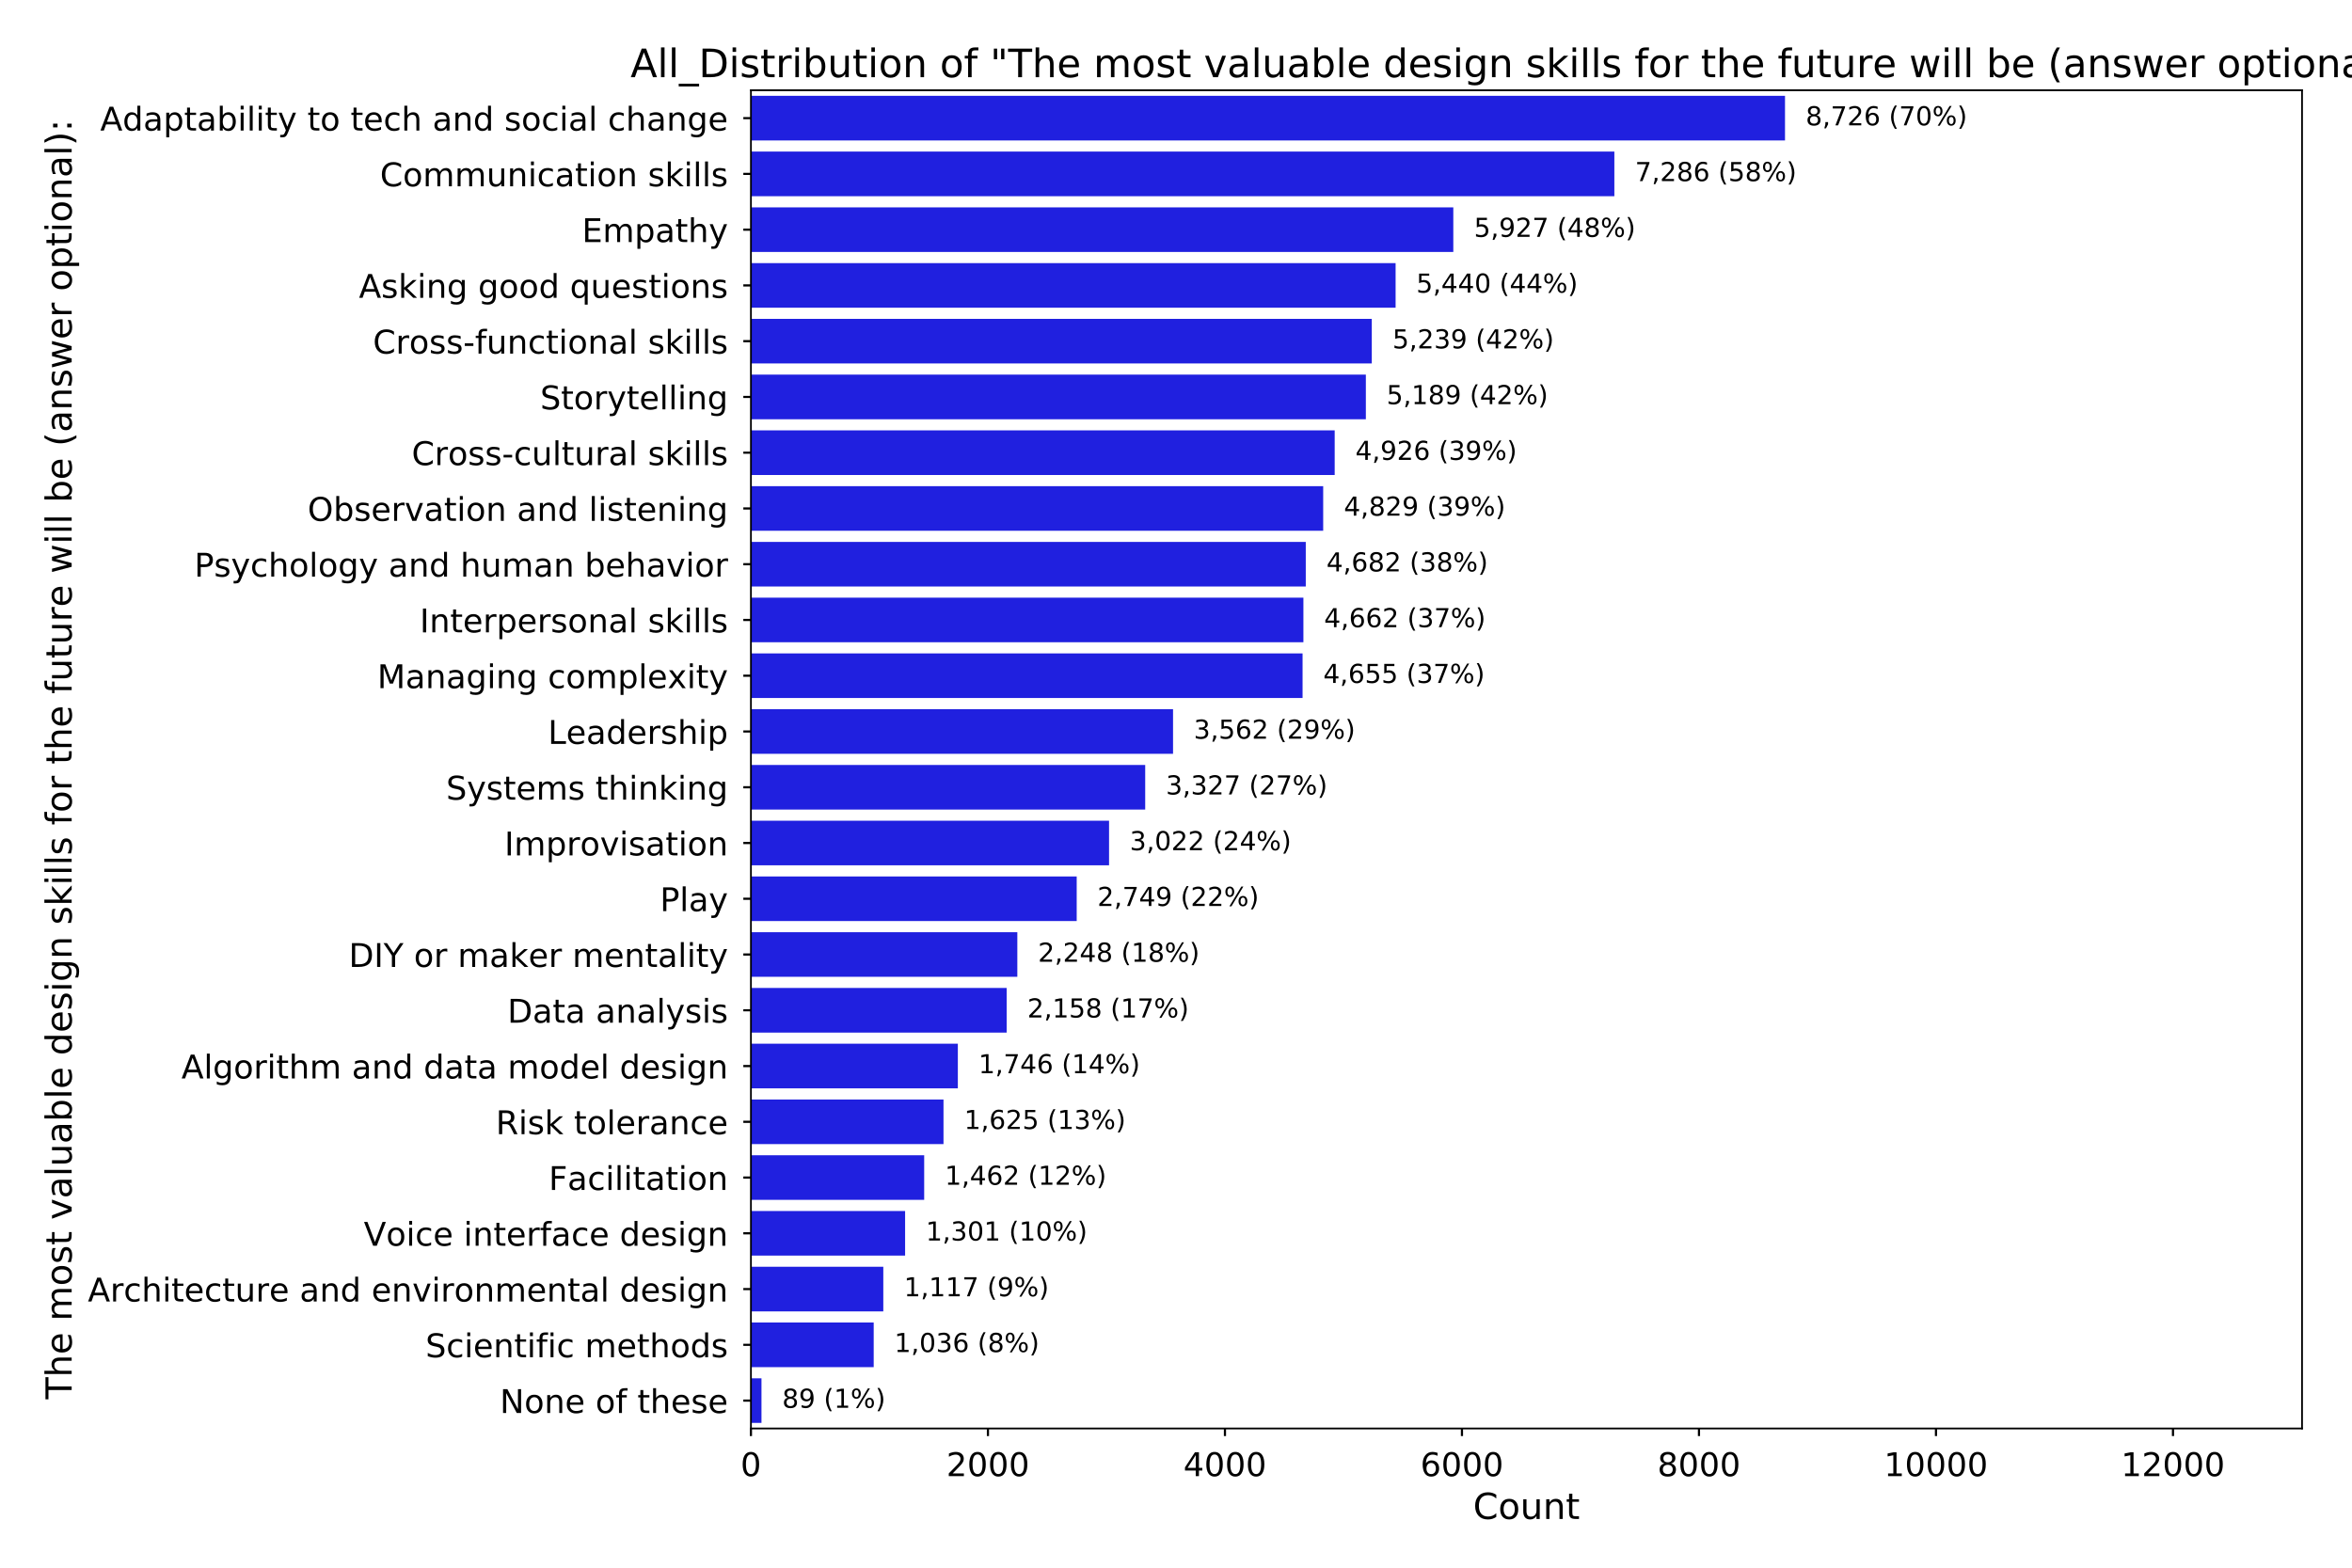 <?xml version="1.0" encoding="utf-8" standalone="no"?>
<!DOCTYPE svg PUBLIC "-//W3C//DTD SVG 1.1//EN"
  "http://www.w3.org/Graphics/SVG/1.1/DTD/svg11.dtd">
<!-- Created with matplotlib (http://matplotlib.org/) -->
<svg height="720pt" version="1.1" viewBox="0 0 1080 720" width="1080pt" xmlns="http://www.w3.org/2000/svg" xmlns:xlink="http://www.w3.org/1999/xlink">
 <defs>
  <style type="text/css">
*{stroke-linecap:butt;stroke-linejoin:round;}
  </style>
 </defs>
 <g id="figure_1">
  <g id="patch_1">
   <path d="M 0 720 
L 1080 720 
L 1080 0 
L 0 0 
z
" style="fill:#ffffff;"/>
  </g>
  <g id="axes_1">
   <g id="patch_2">
    <path d="M 344.815 656.06 
L 1057.06 656.06 
L 1057.06 41.453 
L 344.815 41.453 
z
" style="fill:#ffffff;"/>
   </g>
   <g id="patch_3">
    <path clip-path="url(#p524e45bebc)" d="M 344.815 44.013 
L 819.645 44.013 
L 819.645 64.5 
L 344.815 64.5 
z
" style="fill:#2020df;"/>
   </g>
   <g id="patch_4">
    <path clip-path="url(#p524e45bebc)" d="M 344.815 69.622 
L 741.287 69.622 
L 741.287 90.109 
L 344.815 90.109 
z
" style="fill:#2020df;"/>
   </g>
   <g id="patch_5">
    <path clip-path="url(#p524e45bebc)" d="M 344.815 95.231 
L 667.336 95.231 
L 667.336 115.718 
L 344.815 115.718 
z
" style="fill:#2020df;"/>
   </g>
   <g id="patch_6">
    <path clip-path="url(#p524e45bebc)" d="M 344.815 120.839 
L 640.836 120.839 
L 640.836 141.326 
L 344.815 141.326 
z
" style="fill:#2020df;"/>
   </g>
   <g id="patch_7">
    <path clip-path="url(#p524e45bebc)" d="M 344.815 146.448 
L 629.898 146.448 
L 629.898 166.935 
L 344.815 166.935 
z
" style="fill:#2020df;"/>
   </g>
   <g id="patch_8">
    <path clip-path="url(#p524e45bebc)" d="M 344.815 172.057 
L 627.177 172.057 
L 627.177 192.544 
L 344.815 192.544 
z
" style="fill:#2020df;"/>
   </g>
   <g id="patch_9">
    <path clip-path="url(#p524e45bebc)" d="M 344.815 197.665 
L 612.866 197.665 
L 612.866 218.152 
L 344.815 218.152 
z
" style="fill:#2020df;"/>
   </g>
   <g id="patch_10">
    <path clip-path="url(#p524e45bebc)" d="M 344.815 223.274 
L 607.588 223.274 
L 607.588 243.761 
L 344.815 243.761 
z
" style="fill:#2020df;"/>
   </g>
   <g id="patch_11">
    <path clip-path="url(#p524e45bebc)" d="M 344.815 248.883 
L 599.589 248.883 
L 599.589 269.369 
L 344.815 269.369 
z
" style="fill:#2020df;"/>
   </g>
   <g id="patch_12">
    <path clip-path="url(#p524e45bebc)" d="M 344.815 274.491 
L 598.5 274.491 
L 598.5 294.978 
L 344.815 294.978 
z
" style="fill:#2020df;"/>
   </g>
   <g id="patch_13">
    <path clip-path="url(#p524e45bebc)" d="M 344.815 300.1 
L 598.119 300.1 
L 598.119 320.587 
L 344.815 320.587 
z
" style="fill:#2020df;"/>
   </g>
   <g id="patch_14">
    <path clip-path="url(#p524e45bebc)" d="M 344.815 325.708 
L 538.643 325.708 
L 538.643 346.195 
L 344.815 346.195 
z
" style="fill:#2020df;"/>
   </g>
   <g id="patch_15">
    <path clip-path="url(#p524e45bebc)" d="M 344.815 351.317 
L 525.856 351.317 
L 525.856 371.804 
L 344.815 371.804 
z
" style="fill:#2020df;"/>
   </g>
   <g id="patch_16">
    <path clip-path="url(#p524e45bebc)" d="M 344.815 376.926 
L 509.259 376.926 
L 509.259 397.413 
L 344.815 397.413 
z
" style="fill:#2020df;"/>
   </g>
   <g id="patch_17">
    <path clip-path="url(#p524e45bebc)" d="M 344.815 402.534 
L 494.403 402.534 
L 494.403 423.021 
L 344.815 423.021 
z
" style="fill:#2020df;"/>
   </g>
   <g id="patch_18">
    <path clip-path="url(#p524e45bebc)" d="M 344.815 428.143 
L 467.141 428.143 
L 467.141 448.63 
L 344.815 448.63 
z
" style="fill:#2020df;"/>
   </g>
   <g id="patch_19">
    <path clip-path="url(#p524e45bebc)" d="M 344.815 453.752 
L 462.244 453.752 
L 462.244 474.239 
L 344.815 474.239 
z
" style="fill:#2020df;"/>
   </g>
   <g id="patch_20">
    <path clip-path="url(#p524e45bebc)" d="M 344.815 479.36 
L 439.825 479.36 
L 439.825 499.847 
L 344.815 499.847 
z
" style="fill:#2020df;"/>
   </g>
   <g id="patch_21">
    <path clip-path="url(#p524e45bebc)" d="M 344.815 504.969 
L 433.24 504.969 
L 433.24 525.456 
L 344.815 525.456 
z
" style="fill:#2020df;"/>
   </g>
   <g id="patch_22">
    <path clip-path="url(#p524e45bebc)" d="M 344.815 530.578 
L 424.371 530.578 
L 424.371 551.065 
L 344.815 551.065 
z
" style="fill:#2020df;"/>
   </g>
   <g id="patch_23">
    <path clip-path="url(#p524e45bebc)" d="M 344.815 556.186 
L 415.61 556.186 
L 415.61 576.673 
L 344.815 576.673 
z
" style="fill:#2020df;"/>
   </g>
   <g id="patch_24">
    <path clip-path="url(#p524e45bebc)" d="M 344.815 581.795 
L 405.597 581.795 
L 405.597 602.282 
L 344.815 602.282 
z
" style="fill:#2020df;"/>
   </g>
   <g id="patch_25">
    <path clip-path="url(#p524e45bebc)" d="M 344.815 607.404 
L 401.189 607.404 
L 401.189 627.89 
L 344.815 627.89 
z
" style="fill:#2020df;"/>
   </g>
   <g id="patch_26">
    <path clip-path="url(#p524e45bebc)" d="M 344.815 633.012 
L 349.658 633.012 
L 349.658 653.499 
L 344.815 653.499 
z
" style="fill:#2020df;"/>
   </g>
   <g id="matplotlib.axis_1">
    <g id="xtick_1">
     <g id="line2d_1">
      <defs>
       <path d="M 0 0 
L 0 3.5 
" id="ma1398fba3e" style="stroke:#000000;"/>
      </defs>
      <g>
       <use style="stroke:#000000;" x="344.815" xlink:href="#ma1398fba3e" y="656.06"/>
      </g>
     </g>
     <g id="text_1">
      <!-- 0 -->
      <defs>
       <path d="M 31.781 66.406 
Q 24.172 66.406 20.328 58.906 
Q 16.5 51.422 16.5 36.375 
Q 16.5 21.391 20.328 13.891 
Q 24.172 6.391 31.781 6.391 
Q 39.453 6.391 43.281 13.891 
Q 47.125 21.391 47.125 36.375 
Q 47.125 51.422 43.281 58.906 
Q 39.453 66.406 31.781 66.406 
z
M 31.781 74.219 
Q 44.047 74.219 50.516 64.516 
Q 56.984 54.828 56.984 36.375 
Q 56.984 17.969 50.516 8.266 
Q 44.047 -1.422 31.781 -1.422 
Q 19.531 -1.422 13.062 8.266 
Q 6.594 17.969 6.594 36.375 
Q 6.594 54.828 13.062 64.516 
Q 19.531 74.219 31.781 74.219 
z
" id="DejaVuSans-30"/>
      </defs>
      <g transform="translate(340.043 677.958)scale(0.15 -0.15)">
       <use xlink:href="#DejaVuSans-30"/>
      </g>
     </g>
    </g>
    <g id="xtick_2">
     <g id="line2d_2">
      <g>
       <use style="stroke:#000000;" x="453.646" xlink:href="#ma1398fba3e" y="656.06"/>
      </g>
     </g>
     <g id="text_2">
      <!-- 2000 -->
      <defs>
       <path d="M 19.188 8.297 
L 53.609 8.297 
L 53.609 0 
L 7.328 0 
L 7.328 8.297 
Q 12.938 14.109 22.625 23.891 
Q 32.328 33.688 34.812 36.531 
Q 39.547 41.844 41.422 45.531 
Q 43.312 49.219 43.312 52.781 
Q 43.312 58.594 39.234 62.25 
Q 35.156 65.922 28.609 65.922 
Q 23.969 65.922 18.812 64.312 
Q 13.672 62.703 7.812 59.422 
L 7.812 69.391 
Q 13.766 71.781 18.938 73 
Q 24.125 74.219 28.422 74.219 
Q 39.75 74.219 46.484 68.547 
Q 53.219 62.891 53.219 53.422 
Q 53.219 48.922 51.531 44.891 
Q 49.859 40.875 45.406 35.406 
Q 44.188 33.984 37.641 27.219 
Q 31.109 20.453 19.188 8.297 
z
" id="DejaVuSans-32"/>
      </defs>
      <g transform="translate(434.559 677.958)scale(0.15 -0.15)">
       <use xlink:href="#DejaVuSans-32"/>
       <use x="63.623" xlink:href="#DejaVuSans-30"/>
       <use x="127.246" xlink:href="#DejaVuSans-30"/>
       <use x="190.869" xlink:href="#DejaVuSans-30"/>
      </g>
     </g>
    </g>
    <g id="xtick_3">
     <g id="line2d_3">
      <g>
       <use style="stroke:#000000;" x="562.477" xlink:href="#ma1398fba3e" y="656.06"/>
      </g>
     </g>
     <g id="text_3">
      <!-- 4000 -->
      <defs>
       <path d="M 37.797 64.312 
L 12.891 25.391 
L 37.797 25.391 
z
M 35.203 72.906 
L 47.609 72.906 
L 47.609 25.391 
L 58.016 25.391 
L 58.016 17.188 
L 47.609 17.188 
L 47.609 0 
L 37.797 0 
L 37.797 17.188 
L 4.891 17.188 
L 4.891 26.703 
z
" id="DejaVuSans-34"/>
      </defs>
      <g transform="translate(543.39 677.958)scale(0.15 -0.15)">
       <use xlink:href="#DejaVuSans-34"/>
       <use x="63.623" xlink:href="#DejaVuSans-30"/>
       <use x="127.246" xlink:href="#DejaVuSans-30"/>
       <use x="190.869" xlink:href="#DejaVuSans-30"/>
      </g>
     </g>
    </g>
    <g id="xtick_4">
     <g id="line2d_4">
      <g>
       <use style="stroke:#000000;" x="671.308" xlink:href="#ma1398fba3e" y="656.06"/>
      </g>
     </g>
     <g id="text_4">
      <!-- 6000 -->
      <defs>
       <path d="M 33.016 40.375 
Q 26.375 40.375 22.484 35.828 
Q 18.609 31.297 18.609 23.391 
Q 18.609 15.531 22.484 10.953 
Q 26.375 6.391 33.016 6.391 
Q 39.656 6.391 43.531 10.953 
Q 47.406 15.531 47.406 23.391 
Q 47.406 31.297 43.531 35.828 
Q 39.656 40.375 33.016 40.375 
z
M 52.594 71.297 
L 52.594 62.312 
Q 48.875 64.062 45.094 64.984 
Q 41.312 65.922 37.594 65.922 
Q 27.828 65.922 22.672 59.328 
Q 17.531 52.734 16.797 39.406 
Q 19.672 43.656 24.016 45.922 
Q 28.375 48.188 33.594 48.188 
Q 44.578 48.188 50.953 41.516 
Q 57.328 34.859 57.328 23.391 
Q 57.328 12.156 50.688 5.359 
Q 44.047 -1.422 33.016 -1.422 
Q 20.359 -1.422 13.672 8.266 
Q 6.984 17.969 6.984 36.375 
Q 6.984 53.656 15.188 63.938 
Q 23.391 74.219 37.203 74.219 
Q 40.922 74.219 44.703 73.484 
Q 48.484 72.75 52.594 71.297 
z
" id="DejaVuSans-36"/>
      </defs>
      <g transform="translate(652.221 677.958)scale(0.15 -0.15)">
       <use xlink:href="#DejaVuSans-36"/>
       <use x="63.623" xlink:href="#DejaVuSans-30"/>
       <use x="127.246" xlink:href="#DejaVuSans-30"/>
       <use x="190.869" xlink:href="#DejaVuSans-30"/>
      </g>
     </g>
    </g>
    <g id="xtick_5">
     <g id="line2d_5">
      <g>
       <use style="stroke:#000000;" x="780.139" xlink:href="#ma1398fba3e" y="656.06"/>
      </g>
     </g>
     <g id="text_5">
      <!-- 8000 -->
      <defs>
       <path d="M 31.781 34.625 
Q 24.75 34.625 20.719 30.859 
Q 16.703 27.094 16.703 20.516 
Q 16.703 13.922 20.719 10.156 
Q 24.75 6.391 31.781 6.391 
Q 38.812 6.391 42.859 10.172 
Q 46.922 13.969 46.922 20.516 
Q 46.922 27.094 42.891 30.859 
Q 38.875 34.625 31.781 34.625 
z
M 21.922 38.812 
Q 15.578 40.375 12.031 44.719 
Q 8.5 49.078 8.5 55.328 
Q 8.5 64.062 14.719 69.141 
Q 20.953 74.219 31.781 74.219 
Q 42.672 74.219 48.875 69.141 
Q 55.078 64.062 55.078 55.328 
Q 55.078 49.078 51.531 44.719 
Q 48 40.375 41.703 38.812 
Q 48.828 37.156 52.797 32.312 
Q 56.781 27.484 56.781 20.516 
Q 56.781 9.906 50.312 4.234 
Q 43.844 -1.422 31.781 -1.422 
Q 19.734 -1.422 13.25 4.234 
Q 6.781 9.906 6.781 20.516 
Q 6.781 27.484 10.781 32.312 
Q 14.797 37.156 21.922 38.812 
z
M 18.312 54.391 
Q 18.312 48.734 21.844 45.562 
Q 25.391 42.391 31.781 42.391 
Q 38.141 42.391 41.719 45.562 
Q 45.312 48.734 45.312 54.391 
Q 45.312 60.062 41.719 63.234 
Q 38.141 66.406 31.781 66.406 
Q 25.391 66.406 21.844 63.234 
Q 18.312 60.062 18.312 54.391 
z
" id="DejaVuSans-38"/>
      </defs>
      <g transform="translate(761.052 677.958)scale(0.15 -0.15)">
       <use xlink:href="#DejaVuSans-38"/>
       <use x="63.623" xlink:href="#DejaVuSans-30"/>
       <use x="127.246" xlink:href="#DejaVuSans-30"/>
       <use x="190.869" xlink:href="#DejaVuSans-30"/>
      </g>
     </g>
    </g>
    <g id="xtick_6">
     <g id="line2d_6">
      <g>
       <use style="stroke:#000000;" x="888.97" xlink:href="#ma1398fba3e" y="656.06"/>
      </g>
     </g>
     <g id="text_6">
      <!-- 10000 -->
      <defs>
       <path d="M 12.406 8.297 
L 28.516 8.297 
L 28.516 63.922 
L 10.984 60.406 
L 10.984 69.391 
L 28.422 72.906 
L 38.281 72.906 
L 38.281 8.297 
L 54.391 8.297 
L 54.391 0 
L 12.406 0 
z
" id="DejaVuSans-31"/>
      </defs>
      <g transform="translate(865.111 677.958)scale(0.15 -0.15)">
       <use xlink:href="#DejaVuSans-31"/>
       <use x="63.623" xlink:href="#DejaVuSans-30"/>
       <use x="127.246" xlink:href="#DejaVuSans-30"/>
       <use x="190.869" xlink:href="#DejaVuSans-30"/>
       <use x="254.492" xlink:href="#DejaVuSans-30"/>
      </g>
     </g>
    </g>
    <g id="xtick_7">
     <g id="line2d_7">
      <g>
       <use style="stroke:#000000;" x="997.801" xlink:href="#ma1398fba3e" y="656.06"/>
      </g>
     </g>
     <g id="text_7">
      <!-- 12000 -->
      <g transform="translate(973.942 677.958)scale(0.15 -0.15)">
       <use xlink:href="#DejaVuSans-31"/>
       <use x="63.623" xlink:href="#DejaVuSans-32"/>
       <use x="127.246" xlink:href="#DejaVuSans-30"/>
       <use x="190.869" xlink:href="#DejaVuSans-30"/>
       <use x="254.492" xlink:href="#DejaVuSans-30"/>
      </g>
     </g>
    </g>
    <g id="text_8">
     <!-- Count -->
     <defs>
      <path d="M 64.406 67.281 
L 64.406 56.891 
Q 59.422 61.531 53.781 63.812 
Q 48.141 66.109 41.797 66.109 
Q 29.297 66.109 22.656 58.469 
Q 16.016 50.828 16.016 36.375 
Q 16.016 21.969 22.656 14.328 
Q 29.297 6.688 41.797 6.688 
Q 48.141 6.688 53.781 8.984 
Q 59.422 11.281 64.406 15.922 
L 64.406 5.609 
Q 59.234 2.094 53.438 0.328 
Q 47.656 -1.422 41.219 -1.422 
Q 24.656 -1.422 15.125 8.703 
Q 5.609 18.844 5.609 36.375 
Q 5.609 53.953 15.125 64.078 
Q 24.656 74.219 41.219 74.219 
Q 47.75 74.219 53.531 72.484 
Q 59.328 70.75 64.406 67.281 
z
" id="DejaVuSans-43"/>
      <path d="M 30.609 48.391 
Q 23.391 48.391 19.188 42.75 
Q 14.984 37.109 14.984 27.297 
Q 14.984 17.484 19.156 11.844 
Q 23.344 6.203 30.609 6.203 
Q 37.797 6.203 41.984 11.859 
Q 46.188 17.531 46.188 27.297 
Q 46.188 37.016 41.984 42.703 
Q 37.797 48.391 30.609 48.391 
z
M 30.609 56 
Q 42.328 56 49.016 48.375 
Q 55.719 40.766 55.719 27.297 
Q 55.719 13.875 49.016 6.219 
Q 42.328 -1.422 30.609 -1.422 
Q 18.844 -1.422 12.172 6.219 
Q 5.516 13.875 5.516 27.297 
Q 5.516 40.766 12.172 48.375 
Q 18.844 56 30.609 56 
z
" id="DejaVuSans-6f"/>
      <path d="M 8.5 21.578 
L 8.5 54.688 
L 17.484 54.688 
L 17.484 21.922 
Q 17.484 14.156 20.5 10.266 
Q 23.531 6.391 29.594 6.391 
Q 36.859 6.391 41.078 11.031 
Q 45.312 15.672 45.312 23.688 
L 45.312 54.688 
L 54.297 54.688 
L 54.297 0 
L 45.312 0 
L 45.312 8.406 
Q 42.047 3.422 37.719 1 
Q 33.406 -1.422 27.688 -1.422 
Q 18.266 -1.422 13.375 4.438 
Q 8.5 10.297 8.5 21.578 
z
M 31.109 56 
z
" id="DejaVuSans-75"/>
      <path d="M 54.891 33.016 
L 54.891 0 
L 45.906 0 
L 45.906 32.719 
Q 45.906 40.484 42.875 44.328 
Q 39.844 48.188 33.797 48.188 
Q 26.516 48.188 22.312 43.547 
Q 18.109 38.922 18.109 30.906 
L 18.109 0 
L 9.078 0 
L 9.078 54.688 
L 18.109 54.688 
L 18.109 46.188 
Q 21.344 51.125 25.703 53.562 
Q 30.078 56 35.797 56 
Q 45.219 56 50.047 50.172 
Q 54.891 44.344 54.891 33.016 
z
" id="DejaVuSans-6e"/>
      <path d="M 18.312 70.219 
L 18.312 54.688 
L 36.812 54.688 
L 36.812 47.703 
L 18.312 47.703 
L 18.312 18.016 
Q 18.312 11.328 20.141 9.422 
Q 21.969 7.516 27.594 7.516 
L 36.812 7.516 
L 36.812 0 
L 27.594 0 
Q 17.188 0 13.234 3.875 
Q 9.281 7.766 9.281 18.016 
L 9.281 47.703 
L 2.688 47.703 
L 2.688 54.688 
L 9.281 54.688 
L 9.281 70.219 
z
" id="DejaVuSans-74"/>
     </defs>
     <g transform="translate(676.438 697.615)scale(0.165 -0.165)">
      <use xlink:href="#DejaVuSans-43"/>
      <use x="69.824" xlink:href="#DejaVuSans-6f"/>
      <use x="131.006" xlink:href="#DejaVuSans-75"/>
      <use x="194.385" xlink:href="#DejaVuSans-6e"/>
      <use x="257.764" xlink:href="#DejaVuSans-74"/>
     </g>
    </g>
   </g>
   <g id="matplotlib.axis_2">
    <g id="ytick_1">
     <g id="line2d_8">
      <defs>
       <path d="M 0 0 
L -3.5 0 
" id="medbb5fdaea" style="stroke:#000000;"/>
      </defs>
      <g>
       <use style="stroke:#000000;" x="344.815" xlink:href="#medbb5fdaea" y="54.257"/>
      </g>
     </g>
     <g id="text_9">
      <!-- Adaptability to tech and social change -->
      <defs>
       <path d="M 34.188 63.188 
L 20.797 26.906 
L 47.609 26.906 
z
M 28.609 72.906 
L 39.797 72.906 
L 67.578 0 
L 57.328 0 
L 50.688 18.703 
L 17.828 18.703 
L 11.188 0 
L 0.781 0 
z
" id="DejaVuSans-41"/>
       <path d="M 45.406 46.391 
L 45.406 75.984 
L 54.391 75.984 
L 54.391 0 
L 45.406 0 
L 45.406 8.203 
Q 42.578 3.328 38.25 0.953 
Q 33.938 -1.422 27.875 -1.422 
Q 17.969 -1.422 11.734 6.484 
Q 5.516 14.406 5.516 27.297 
Q 5.516 40.188 11.734 48.094 
Q 17.969 56 27.875 56 
Q 33.938 56 38.25 53.625 
Q 42.578 51.266 45.406 46.391 
z
M 14.797 27.297 
Q 14.797 17.391 18.875 11.75 
Q 22.953 6.109 30.078 6.109 
Q 37.203 6.109 41.297 11.75 
Q 45.406 17.391 45.406 27.297 
Q 45.406 37.203 41.297 42.844 
Q 37.203 48.484 30.078 48.484 
Q 22.953 48.484 18.875 42.844 
Q 14.797 37.203 14.797 27.297 
z
" id="DejaVuSans-64"/>
       <path d="M 34.281 27.484 
Q 23.391 27.484 19.188 25 
Q 14.984 22.516 14.984 16.5 
Q 14.984 11.719 18.141 8.906 
Q 21.297 6.109 26.703 6.109 
Q 34.188 6.109 38.703 11.406 
Q 43.219 16.703 43.219 25.484 
L 43.219 27.484 
z
M 52.203 31.203 
L 52.203 0 
L 43.219 0 
L 43.219 8.297 
Q 40.141 3.328 35.547 0.953 
Q 30.953 -1.422 24.312 -1.422 
Q 15.922 -1.422 10.953 3.297 
Q 6 8.016 6 15.922 
Q 6 25.141 12.172 29.828 
Q 18.359 34.516 30.609 34.516 
L 43.219 34.516 
L 43.219 35.406 
Q 43.219 41.609 39.141 45 
Q 35.062 48.391 27.688 48.391 
Q 23 48.391 18.547 47.266 
Q 14.109 46.141 10.016 43.891 
L 10.016 52.203 
Q 14.938 54.109 19.578 55.047 
Q 24.219 56 28.609 56 
Q 40.484 56 46.344 49.844 
Q 52.203 43.703 52.203 31.203 
z
" id="DejaVuSans-61"/>
       <path d="M 18.109 8.203 
L 18.109 -20.797 
L 9.078 -20.797 
L 9.078 54.688 
L 18.109 54.688 
L 18.109 46.391 
Q 20.953 51.266 25.266 53.625 
Q 29.594 56 35.594 56 
Q 45.562 56 51.781 48.094 
Q 58.016 40.188 58.016 27.297 
Q 58.016 14.406 51.781 6.484 
Q 45.562 -1.422 35.594 -1.422 
Q 29.594 -1.422 25.266 0.953 
Q 20.953 3.328 18.109 8.203 
z
M 48.688 27.297 
Q 48.688 37.203 44.609 42.844 
Q 40.531 48.484 33.406 48.484 
Q 26.266 48.484 22.188 42.844 
Q 18.109 37.203 18.109 27.297 
Q 18.109 17.391 22.188 11.75 
Q 26.266 6.109 33.406 6.109 
Q 40.531 6.109 44.609 11.75 
Q 48.688 17.391 48.688 27.297 
z
" id="DejaVuSans-70"/>
       <path d="M 48.688 27.297 
Q 48.688 37.203 44.609 42.844 
Q 40.531 48.484 33.406 48.484 
Q 26.266 48.484 22.188 42.844 
Q 18.109 37.203 18.109 27.297 
Q 18.109 17.391 22.188 11.75 
Q 26.266 6.109 33.406 6.109 
Q 40.531 6.109 44.609 11.75 
Q 48.688 17.391 48.688 27.297 
z
M 18.109 46.391 
Q 20.953 51.266 25.266 53.625 
Q 29.594 56 35.594 56 
Q 45.562 56 51.781 48.094 
Q 58.016 40.188 58.016 27.297 
Q 58.016 14.406 51.781 6.484 
Q 45.562 -1.422 35.594 -1.422 
Q 29.594 -1.422 25.266 0.953 
Q 20.953 3.328 18.109 8.203 
L 18.109 0 
L 9.078 0 
L 9.078 75.984 
L 18.109 75.984 
z
" id="DejaVuSans-62"/>
       <path d="M 9.422 54.688 
L 18.406 54.688 
L 18.406 0 
L 9.422 0 
z
M 9.422 75.984 
L 18.406 75.984 
L 18.406 64.594 
L 9.422 64.594 
z
" id="DejaVuSans-69"/>
       <path d="M 9.422 75.984 
L 18.406 75.984 
L 18.406 0 
L 9.422 0 
z
" id="DejaVuSans-6c"/>
       <path d="M 32.172 -5.078 
Q 28.375 -14.844 24.75 -17.812 
Q 21.141 -20.797 15.094 -20.797 
L 7.906 -20.797 
L 7.906 -13.281 
L 13.188 -13.281 
Q 16.891 -13.281 18.938 -11.516 
Q 21 -9.766 23.484 -3.219 
L 25.094 0.875 
L 2.984 54.688 
L 12.5 54.688 
L 29.594 11.922 
L 46.688 54.688 
L 56.203 54.688 
z
" id="DejaVuSans-79"/>
       <path id="DejaVuSans-20"/>
       <path d="M 56.203 29.594 
L 56.203 25.203 
L 14.891 25.203 
Q 15.484 15.922 20.484 11.062 
Q 25.484 6.203 34.422 6.203 
Q 39.594 6.203 44.453 7.469 
Q 49.312 8.734 54.109 11.281 
L 54.109 2.781 
Q 49.266 0.734 44.188 -0.344 
Q 39.109 -1.422 33.891 -1.422 
Q 20.797 -1.422 13.156 6.188 
Q 5.516 13.812 5.516 26.812 
Q 5.516 40.234 12.766 48.109 
Q 20.016 56 32.328 56 
Q 43.359 56 49.781 48.891 
Q 56.203 41.797 56.203 29.594 
z
M 47.219 32.234 
Q 47.125 39.594 43.094 43.984 
Q 39.062 48.391 32.422 48.391 
Q 24.906 48.391 20.391 44.141 
Q 15.875 39.891 15.188 32.172 
z
" id="DejaVuSans-65"/>
       <path d="M 48.781 52.594 
L 48.781 44.188 
Q 44.969 46.297 41.141 47.344 
Q 37.312 48.391 33.406 48.391 
Q 24.656 48.391 19.812 42.844 
Q 14.984 37.312 14.984 27.297 
Q 14.984 17.281 19.812 11.734 
Q 24.656 6.203 33.406 6.203 
Q 37.312 6.203 41.141 7.25 
Q 44.969 8.297 48.781 10.406 
L 48.781 2.094 
Q 45.016 0.344 40.984 -0.531 
Q 36.969 -1.422 32.422 -1.422 
Q 20.062 -1.422 12.781 6.344 
Q 5.516 14.109 5.516 27.297 
Q 5.516 40.672 12.859 48.328 
Q 20.219 56 33.016 56 
Q 37.156 56 41.109 55.141 
Q 45.062 54.297 48.781 52.594 
z
" id="DejaVuSans-63"/>
       <path d="M 54.891 33.016 
L 54.891 0 
L 45.906 0 
L 45.906 32.719 
Q 45.906 40.484 42.875 44.328 
Q 39.844 48.188 33.797 48.188 
Q 26.516 48.188 22.312 43.547 
Q 18.109 38.922 18.109 30.906 
L 18.109 0 
L 9.078 0 
L 9.078 75.984 
L 18.109 75.984 
L 18.109 46.188 
Q 21.344 51.125 25.703 53.562 
Q 30.078 56 35.797 56 
Q 45.219 56 50.047 50.172 
Q 54.891 44.344 54.891 33.016 
z
" id="DejaVuSans-68"/>
       <path d="M 44.281 53.078 
L 44.281 44.578 
Q 40.484 46.531 36.375 47.5 
Q 32.281 48.484 27.875 48.484 
Q 21.188 48.484 17.844 46.438 
Q 14.5 44.391 14.5 40.281 
Q 14.5 37.156 16.891 35.375 
Q 19.281 33.594 26.516 31.984 
L 29.594 31.297 
Q 39.156 29.25 43.188 25.516 
Q 47.219 21.781 47.219 15.094 
Q 47.219 7.469 41.188 3.016 
Q 35.156 -1.422 24.609 -1.422 
Q 20.219 -1.422 15.453 -0.562 
Q 10.688 0.297 5.422 2 
L 5.422 11.281 
Q 10.406 8.688 15.234 7.391 
Q 20.062 6.109 24.812 6.109 
Q 31.156 6.109 34.562 8.281 
Q 37.984 10.453 37.984 14.406 
Q 37.984 18.062 35.516 20.016 
Q 33.062 21.969 24.703 23.781 
L 21.578 24.516 
Q 13.234 26.266 9.516 29.906 
Q 5.812 33.547 5.812 39.891 
Q 5.812 47.609 11.281 51.797 
Q 16.75 56 26.812 56 
Q 31.781 56 36.172 55.266 
Q 40.578 54.547 44.281 53.078 
z
" id="DejaVuSans-73"/>
       <path d="M 45.406 27.984 
Q 45.406 37.75 41.375 43.109 
Q 37.359 48.484 30.078 48.484 
Q 22.859 48.484 18.828 43.109 
Q 14.797 37.75 14.797 27.984 
Q 14.797 18.266 18.828 12.891 
Q 22.859 7.516 30.078 7.516 
Q 37.359 7.516 41.375 12.891 
Q 45.406 18.266 45.406 27.984 
z
M 54.391 6.781 
Q 54.391 -7.172 48.188 -13.984 
Q 42 -20.797 29.203 -20.797 
Q 24.469 -20.797 20.266 -20.094 
Q 16.062 -19.391 12.109 -17.922 
L 12.109 -9.188 
Q 16.062 -11.328 19.922 -12.344 
Q 23.781 -13.375 27.781 -13.375 
Q 36.625 -13.375 41.016 -8.766 
Q 45.406 -4.156 45.406 5.172 
L 45.406 9.625 
Q 42.625 4.781 38.281 2.391 
Q 33.938 0 27.875 0 
Q 17.828 0 11.672 7.656 
Q 5.516 15.328 5.516 27.984 
Q 5.516 40.672 11.672 48.328 
Q 17.828 56 27.875 56 
Q 33.938 56 38.281 53.609 
Q 42.625 51.219 45.406 46.391 
L 45.406 54.688 
L 54.391 54.688 
z
" id="DejaVuSans-67"/>
      </defs>
      <g transform="translate(46.013 59.956)scale(0.15 -0.15)">
       <use xlink:href="#DejaVuSans-41"/>
       <use x="68.393" xlink:href="#DejaVuSans-64"/>
       <use x="131.869" xlink:href="#DejaVuSans-61"/>
       <use x="193.148" xlink:href="#DejaVuSans-70"/>
       <use x="256.625" xlink:href="#DejaVuSans-74"/>
       <use x="295.834" xlink:href="#DejaVuSans-61"/>
       <use x="357.113" xlink:href="#DejaVuSans-62"/>
       <use x="420.59" xlink:href="#DejaVuSans-69"/>
       <use x="448.373" xlink:href="#DejaVuSans-6c"/>
       <use x="476.156" xlink:href="#DejaVuSans-69"/>
       <use x="503.939" xlink:href="#DejaVuSans-74"/>
       <use x="543.148" xlink:href="#DejaVuSans-79"/>
       <use x="602.328" xlink:href="#DejaVuSans-20"/>
       <use x="634.115" xlink:href="#DejaVuSans-74"/>
       <use x="673.324" xlink:href="#DejaVuSans-6f"/>
       <use x="734.506" xlink:href="#DejaVuSans-20"/>
       <use x="766.293" xlink:href="#DejaVuSans-74"/>
       <use x="805.502" xlink:href="#DejaVuSans-65"/>
       <use x="867.025" xlink:href="#DejaVuSans-63"/>
       <use x="922.006" xlink:href="#DejaVuSans-68"/>
       <use x="985.385" xlink:href="#DejaVuSans-20"/>
       <use x="1017.172" xlink:href="#DejaVuSans-61"/>
       <use x="1078.451" xlink:href="#DejaVuSans-6e"/>
       <use x="1141.83" xlink:href="#DejaVuSans-64"/>
       <use x="1205.307" xlink:href="#DejaVuSans-20"/>
       <use x="1237.094" xlink:href="#DejaVuSans-73"/>
       <use x="1289.193" xlink:href="#DejaVuSans-6f"/>
       <use x="1350.375" xlink:href="#DejaVuSans-63"/>
       <use x="1405.355" xlink:href="#DejaVuSans-69"/>
       <use x="1433.139" xlink:href="#DejaVuSans-61"/>
       <use x="1494.418" xlink:href="#DejaVuSans-6c"/>
       <use x="1522.201" xlink:href="#DejaVuSans-20"/>
       <use x="1553.988" xlink:href="#DejaVuSans-63"/>
       <use x="1608.969" xlink:href="#DejaVuSans-68"/>
       <use x="1672.348" xlink:href="#DejaVuSans-61"/>
       <use x="1733.627" xlink:href="#DejaVuSans-6e"/>
       <use x="1797.006" xlink:href="#DejaVuSans-67"/>
       <use x="1860.482" xlink:href="#DejaVuSans-65"/>
      </g>
     </g>
    </g>
    <g id="ytick_2">
     <g id="line2d_9">
      <g>
       <use style="stroke:#000000;" x="344.815" xlink:href="#medbb5fdaea" y="79.865"/>
      </g>
     </g>
     <g id="text_10">
      <!-- Communication skills -->
      <defs>
       <path d="M 52 44.188 
Q 55.375 50.25 60.062 53.125 
Q 64.75 56 71.094 56 
Q 79.641 56 84.281 50.016 
Q 88.922 44.047 88.922 33.016 
L 88.922 0 
L 79.891 0 
L 79.891 32.719 
Q 79.891 40.578 77.094 44.375 
Q 74.312 48.188 68.609 48.188 
Q 61.625 48.188 57.562 43.547 
Q 53.516 38.922 53.516 30.906 
L 53.516 0 
L 44.484 0 
L 44.484 32.719 
Q 44.484 40.625 41.703 44.406 
Q 38.922 48.188 33.109 48.188 
Q 26.219 48.188 22.156 43.531 
Q 18.109 38.875 18.109 30.906 
L 18.109 0 
L 9.078 0 
L 9.078 54.688 
L 18.109 54.688 
L 18.109 46.188 
Q 21.188 51.219 25.484 53.609 
Q 29.781 56 35.688 56 
Q 41.656 56 45.828 52.969 
Q 50 49.953 52 44.188 
z
" id="DejaVuSans-6d"/>
       <path d="M 9.078 75.984 
L 18.109 75.984 
L 18.109 31.109 
L 44.922 54.688 
L 56.391 54.688 
L 27.391 29.109 
L 57.625 0 
L 45.906 0 
L 18.109 26.703 
L 18.109 0 
L 9.078 0 
z
" id="DejaVuSans-6b"/>
      </defs>
      <g transform="translate(174.506 85.564)scale(0.15 -0.15)">
       <use xlink:href="#DejaVuSans-43"/>
       <use x="69.824" xlink:href="#DejaVuSans-6f"/>
       <use x="131.006" xlink:href="#DejaVuSans-6d"/>
       <use x="228.418" xlink:href="#DejaVuSans-6d"/>
       <use x="325.83" xlink:href="#DejaVuSans-75"/>
       <use x="389.209" xlink:href="#DejaVuSans-6e"/>
       <use x="452.588" xlink:href="#DejaVuSans-69"/>
       <use x="480.371" xlink:href="#DejaVuSans-63"/>
       <use x="535.352" xlink:href="#DejaVuSans-61"/>
       <use x="596.631" xlink:href="#DejaVuSans-74"/>
       <use x="635.84" xlink:href="#DejaVuSans-69"/>
       <use x="663.623" xlink:href="#DejaVuSans-6f"/>
       <use x="724.805" xlink:href="#DejaVuSans-6e"/>
       <use x="788.184" xlink:href="#DejaVuSans-20"/>
       <use x="819.971" xlink:href="#DejaVuSans-73"/>
       <use x="872.07" xlink:href="#DejaVuSans-6b"/>
       <use x="929.98" xlink:href="#DejaVuSans-69"/>
       <use x="957.764" xlink:href="#DejaVuSans-6c"/>
       <use x="985.547" xlink:href="#DejaVuSans-6c"/>
       <use x="1013.33" xlink:href="#DejaVuSans-73"/>
      </g>
     </g>
    </g>
    <g id="ytick_3">
     <g id="line2d_10">
      <g>
       <use style="stroke:#000000;" x="344.815" xlink:href="#medbb5fdaea" y="105.474"/>
      </g>
     </g>
     <g id="text_11">
      <!-- Empathy -->
      <defs>
       <path d="M 9.812 72.906 
L 55.906 72.906 
L 55.906 64.594 
L 19.672 64.594 
L 19.672 43.016 
L 54.391 43.016 
L 54.391 34.719 
L 19.672 34.719 
L 19.672 8.297 
L 56.781 8.297 
L 56.781 0 
L 9.812 0 
z
" id="DejaVuSans-45"/>
      </defs>
      <g transform="translate(267.246 111.173)scale(0.15 -0.15)">
       <use xlink:href="#DejaVuSans-45"/>
       <use x="63.184" xlink:href="#DejaVuSans-6d"/>
       <use x="160.596" xlink:href="#DejaVuSans-70"/>
       <use x="224.072" xlink:href="#DejaVuSans-61"/>
       <use x="285.352" xlink:href="#DejaVuSans-74"/>
       <use x="324.561" xlink:href="#DejaVuSans-68"/>
       <use x="387.939" xlink:href="#DejaVuSans-79"/>
      </g>
     </g>
    </g>
    <g id="ytick_4">
     <g id="line2d_11">
      <g>
       <use style="stroke:#000000;" x="344.815" xlink:href="#medbb5fdaea" y="131.083"/>
      </g>
     </g>
     <g id="text_12">
      <!-- Asking good questions -->
      <defs>
       <path d="M 14.797 27.297 
Q 14.797 17.391 18.875 11.75 
Q 22.953 6.109 30.078 6.109 
Q 37.203 6.109 41.297 11.75 
Q 45.406 17.391 45.406 27.297 
Q 45.406 37.203 41.297 42.844 
Q 37.203 48.484 30.078 48.484 
Q 22.953 48.484 18.875 42.844 
Q 14.797 37.203 14.797 27.297 
z
M 45.406 8.203 
Q 42.578 3.328 38.25 0.953 
Q 33.938 -1.422 27.875 -1.422 
Q 17.969 -1.422 11.734 6.484 
Q 5.516 14.406 5.516 27.297 
Q 5.516 40.188 11.734 48.094 
Q 17.969 56 27.875 56 
Q 33.938 56 38.25 53.625 
Q 42.578 51.266 45.406 46.391 
L 45.406 54.688 
L 54.391 54.688 
L 54.391 -20.797 
L 45.406 -20.797 
z
" id="DejaVuSans-71"/>
      </defs>
      <g transform="translate(164.803 136.782)scale(0.15 -0.15)">
       <use xlink:href="#DejaVuSans-41"/>
       <use x="68.408" xlink:href="#DejaVuSans-73"/>
       <use x="120.508" xlink:href="#DejaVuSans-6b"/>
       <use x="178.418" xlink:href="#DejaVuSans-69"/>
       <use x="206.201" xlink:href="#DejaVuSans-6e"/>
       <use x="269.58" xlink:href="#DejaVuSans-67"/>
       <use x="333.057" xlink:href="#DejaVuSans-20"/>
       <use x="364.844" xlink:href="#DejaVuSans-67"/>
       <use x="428.32" xlink:href="#DejaVuSans-6f"/>
       <use x="489.502" xlink:href="#DejaVuSans-6f"/>
       <use x="550.684" xlink:href="#DejaVuSans-64"/>
       <use x="614.16" xlink:href="#DejaVuSans-20"/>
       <use x="645.947" xlink:href="#DejaVuSans-71"/>
       <use x="709.424" xlink:href="#DejaVuSans-75"/>
       <use x="772.803" xlink:href="#DejaVuSans-65"/>
       <use x="834.326" xlink:href="#DejaVuSans-73"/>
       <use x="886.426" xlink:href="#DejaVuSans-74"/>
       <use x="925.635" xlink:href="#DejaVuSans-69"/>
       <use x="953.418" xlink:href="#DejaVuSans-6f"/>
       <use x="1014.6" xlink:href="#DejaVuSans-6e"/>
       <use x="1077.979" xlink:href="#DejaVuSans-73"/>
      </g>
     </g>
    </g>
    <g id="ytick_5">
     <g id="line2d_12">
      <g>
       <use style="stroke:#000000;" x="344.815" xlink:href="#medbb5fdaea" y="156.691"/>
      </g>
     </g>
     <g id="text_13">
      <!-- Cross-functional skills -->
      <defs>
       <path d="M 41.109 46.297 
Q 39.594 47.172 37.812 47.578 
Q 36.031 48 33.891 48 
Q 26.266 48 22.188 43.047 
Q 18.109 38.094 18.109 28.812 
L 18.109 0 
L 9.078 0 
L 9.078 54.688 
L 18.109 54.688 
L 18.109 46.188 
Q 20.953 51.172 25.484 53.578 
Q 30.031 56 36.531 56 
Q 37.453 56 38.578 55.875 
Q 39.703 55.766 41.062 55.516 
z
" id="DejaVuSans-72"/>
       <path d="M 4.891 31.391 
L 31.203 31.391 
L 31.203 23.391 
L 4.891 23.391 
z
" id="DejaVuSans-2d"/>
       <path d="M 37.109 75.984 
L 37.109 68.5 
L 28.516 68.5 
Q 23.688 68.5 21.797 66.547 
Q 19.922 64.594 19.922 59.516 
L 19.922 54.688 
L 34.719 54.688 
L 34.719 47.703 
L 19.922 47.703 
L 19.922 0 
L 10.891 0 
L 10.891 47.703 
L 2.297 47.703 
L 2.297 54.688 
L 10.891 54.688 
L 10.891 58.5 
Q 10.891 67.625 15.141 71.797 
Q 19.391 75.984 28.609 75.984 
z
" id="DejaVuSans-66"/>
      </defs>
      <g transform="translate(171.246 162.39)scale(0.15 -0.15)">
       <use xlink:href="#DejaVuSans-43"/>
       <use x="69.824" xlink:href="#DejaVuSans-72"/>
       <use x="110.906" xlink:href="#DejaVuSans-6f"/>
       <use x="172.088" xlink:href="#DejaVuSans-73"/>
       <use x="224.188" xlink:href="#DejaVuSans-73"/>
       <use x="276.287" xlink:href="#DejaVuSans-2d"/>
       <use x="312.371" xlink:href="#DejaVuSans-66"/>
       <use x="347.576" xlink:href="#DejaVuSans-75"/>
       <use x="410.955" xlink:href="#DejaVuSans-6e"/>
       <use x="474.334" xlink:href="#DejaVuSans-63"/>
       <use x="529.314" xlink:href="#DejaVuSans-74"/>
       <use x="568.523" xlink:href="#DejaVuSans-69"/>
       <use x="596.307" xlink:href="#DejaVuSans-6f"/>
       <use x="657.488" xlink:href="#DejaVuSans-6e"/>
       <use x="720.867" xlink:href="#DejaVuSans-61"/>
       <use x="782.146" xlink:href="#DejaVuSans-6c"/>
       <use x="809.93" xlink:href="#DejaVuSans-20"/>
       <use x="841.717" xlink:href="#DejaVuSans-73"/>
       <use x="893.816" xlink:href="#DejaVuSans-6b"/>
       <use x="951.727" xlink:href="#DejaVuSans-69"/>
       <use x="979.51" xlink:href="#DejaVuSans-6c"/>
       <use x="1007.293" xlink:href="#DejaVuSans-6c"/>
       <use x="1035.076" xlink:href="#DejaVuSans-73"/>
      </g>
     </g>
    </g>
    <g id="ytick_6">
     <g id="line2d_13">
      <g>
       <use style="stroke:#000000;" x="344.815" xlink:href="#medbb5fdaea" y="182.3"/>
      </g>
     </g>
     <g id="text_14">
      <!-- Storytelling -->
      <defs>
       <path d="M 53.516 70.516 
L 53.516 60.891 
Q 47.906 63.578 42.922 64.891 
Q 37.938 66.219 33.297 66.219 
Q 25.25 66.219 20.875 63.094 
Q 16.5 59.969 16.5 54.203 
Q 16.5 49.359 19.406 46.891 
Q 22.312 44.438 30.422 42.922 
L 36.375 41.703 
Q 47.406 39.594 52.656 34.297 
Q 57.906 29 57.906 20.125 
Q 57.906 9.516 50.797 4.047 
Q 43.703 -1.422 29.984 -1.422 
Q 24.812 -1.422 18.969 -0.25 
Q 13.141 0.922 6.891 3.219 
L 6.891 13.375 
Q 12.891 10.016 18.656 8.297 
Q 24.422 6.594 29.984 6.594 
Q 38.422 6.594 43.016 9.906 
Q 47.609 13.234 47.609 19.391 
Q 47.609 24.75 44.312 27.781 
Q 41.016 30.812 33.5 32.328 
L 27.484 33.5 
Q 16.453 35.688 11.516 40.375 
Q 6.594 45.062 6.594 53.422 
Q 6.594 63.094 13.406 68.656 
Q 20.219 74.219 32.172 74.219 
Q 37.312 74.219 42.625 73.281 
Q 47.953 72.359 53.516 70.516 
z
" id="DejaVuSans-53"/>
      </defs>
      <g transform="translate(248.049 187.999)scale(0.15 -0.15)">
       <use xlink:href="#DejaVuSans-53"/>
       <use x="63.477" xlink:href="#DejaVuSans-74"/>
       <use x="102.686" xlink:href="#DejaVuSans-6f"/>
       <use x="163.867" xlink:href="#DejaVuSans-72"/>
       <use x="204.98" xlink:href="#DejaVuSans-79"/>
       <use x="264.16" xlink:href="#DejaVuSans-74"/>
       <use x="303.369" xlink:href="#DejaVuSans-65"/>
       <use x="364.893" xlink:href="#DejaVuSans-6c"/>
       <use x="392.676" xlink:href="#DejaVuSans-6c"/>
       <use x="420.459" xlink:href="#DejaVuSans-69"/>
       <use x="448.242" xlink:href="#DejaVuSans-6e"/>
       <use x="511.621" xlink:href="#DejaVuSans-67"/>
      </g>
     </g>
    </g>
    <g id="ytick_7">
     <g id="line2d_14">
      <g>
       <use style="stroke:#000000;" x="344.815" xlink:href="#medbb5fdaea" y="207.909"/>
      </g>
     </g>
     <g id="text_15">
      <!-- Cross-cultural skills -->
      <g transform="translate(189.045 213.608)scale(0.15 -0.15)">
       <use xlink:href="#DejaVuSans-43"/>
       <use x="69.824" xlink:href="#DejaVuSans-72"/>
       <use x="110.906" xlink:href="#DejaVuSans-6f"/>
       <use x="172.088" xlink:href="#DejaVuSans-73"/>
       <use x="224.188" xlink:href="#DejaVuSans-73"/>
       <use x="276.287" xlink:href="#DejaVuSans-2d"/>
       <use x="312.371" xlink:href="#DejaVuSans-63"/>
       <use x="367.352" xlink:href="#DejaVuSans-75"/>
       <use x="430.73" xlink:href="#DejaVuSans-6c"/>
       <use x="458.514" xlink:href="#DejaVuSans-74"/>
       <use x="497.723" xlink:href="#DejaVuSans-75"/>
       <use x="561.102" xlink:href="#DejaVuSans-72"/>
       <use x="602.215" xlink:href="#DejaVuSans-61"/>
       <use x="663.494" xlink:href="#DejaVuSans-6c"/>
       <use x="691.277" xlink:href="#DejaVuSans-20"/>
       <use x="723.064" xlink:href="#DejaVuSans-73"/>
       <use x="775.164" xlink:href="#DejaVuSans-6b"/>
       <use x="833.074" xlink:href="#DejaVuSans-69"/>
       <use x="860.857" xlink:href="#DejaVuSans-6c"/>
       <use x="888.641" xlink:href="#DejaVuSans-6c"/>
       <use x="916.424" xlink:href="#DejaVuSans-73"/>
      </g>
     </g>
    </g>
    <g id="ytick_8">
     <g id="line2d_15">
      <g>
       <use style="stroke:#000000;" x="344.815" xlink:href="#medbb5fdaea" y="233.517"/>
      </g>
     </g>
     <g id="text_16">
      <!-- Observation and listening -->
      <defs>
       <path d="M 39.406 66.219 
Q 28.656 66.219 22.328 58.203 
Q 16.016 50.203 16.016 36.375 
Q 16.016 22.609 22.328 14.594 
Q 28.656 6.594 39.406 6.594 
Q 50.141 6.594 56.422 14.594 
Q 62.703 22.609 62.703 36.375 
Q 62.703 50.203 56.422 58.203 
Q 50.141 66.219 39.406 66.219 
z
M 39.406 74.219 
Q 54.734 74.219 63.906 63.938 
Q 73.094 53.656 73.094 36.375 
Q 73.094 19.141 63.906 8.859 
Q 54.734 -1.422 39.406 -1.422 
Q 24.031 -1.422 14.812 8.828 
Q 5.609 19.094 5.609 36.375 
Q 5.609 53.656 14.812 63.938 
Q 24.031 74.219 39.406 74.219 
z
" id="DejaVuSans-4f"/>
       <path d="M 2.984 54.688 
L 12.5 54.688 
L 29.594 8.797 
L 46.688 54.688 
L 56.203 54.688 
L 35.688 0 
L 23.484 0 
z
" id="DejaVuSans-76"/>
      </defs>
      <g transform="translate(141.256 239.216)scale(0.15 -0.15)">
       <use xlink:href="#DejaVuSans-4f"/>
       <use x="78.711" xlink:href="#DejaVuSans-62"/>
       <use x="142.188" xlink:href="#DejaVuSans-73"/>
       <use x="194.287" xlink:href="#DejaVuSans-65"/>
       <use x="255.811" xlink:href="#DejaVuSans-72"/>
       <use x="296.924" xlink:href="#DejaVuSans-76"/>
       <use x="356.104" xlink:href="#DejaVuSans-61"/>
       <use x="417.383" xlink:href="#DejaVuSans-74"/>
       <use x="456.592" xlink:href="#DejaVuSans-69"/>
       <use x="484.375" xlink:href="#DejaVuSans-6f"/>
       <use x="545.557" xlink:href="#DejaVuSans-6e"/>
       <use x="608.936" xlink:href="#DejaVuSans-20"/>
       <use x="640.723" xlink:href="#DejaVuSans-61"/>
       <use x="702.002" xlink:href="#DejaVuSans-6e"/>
       <use x="765.381" xlink:href="#DejaVuSans-64"/>
       <use x="828.857" xlink:href="#DejaVuSans-20"/>
       <use x="860.645" xlink:href="#DejaVuSans-6c"/>
       <use x="888.428" xlink:href="#DejaVuSans-69"/>
       <use x="916.211" xlink:href="#DejaVuSans-73"/>
       <use x="968.311" xlink:href="#DejaVuSans-74"/>
       <use x="1007.52" xlink:href="#DejaVuSans-65"/>
       <use x="1069.043" xlink:href="#DejaVuSans-6e"/>
       <use x="1132.422" xlink:href="#DejaVuSans-69"/>
       <use x="1160.205" xlink:href="#DejaVuSans-6e"/>
       <use x="1223.584" xlink:href="#DejaVuSans-67"/>
      </g>
     </g>
    </g>
    <g id="ytick_9">
     <g id="line2d_16">
      <g>
       <use style="stroke:#000000;" x="344.815" xlink:href="#medbb5fdaea" y="259.126"/>
      </g>
     </g>
     <g id="text_17">
      <!-- Psychology and human behavior -->
      <defs>
       <path d="M 19.672 64.797 
L 19.672 37.406 
L 32.078 37.406 
Q 38.969 37.406 42.719 40.969 
Q 46.484 44.531 46.484 51.125 
Q 46.484 57.672 42.719 61.234 
Q 38.969 64.797 32.078 64.797 
z
M 9.812 72.906 
L 32.078 72.906 
Q 44.344 72.906 50.609 67.359 
Q 56.891 61.812 56.891 51.125 
Q 56.891 40.328 50.609 34.812 
Q 44.344 29.297 32.078 29.297 
L 19.672 29.297 
L 19.672 0 
L 9.812 0 
z
" id="DejaVuSans-50"/>
      </defs>
      <g transform="translate(89.217 264.825)scale(0.15 -0.15)">
       <use xlink:href="#DejaVuSans-50"/>
       <use x="60.287" xlink:href="#DejaVuSans-73"/>
       <use x="112.387" xlink:href="#DejaVuSans-79"/>
       <use x="171.566" xlink:href="#DejaVuSans-63"/>
       <use x="226.547" xlink:href="#DejaVuSans-68"/>
       <use x="289.926" xlink:href="#DejaVuSans-6f"/>
       <use x="351.107" xlink:href="#DejaVuSans-6c"/>
       <use x="378.891" xlink:href="#DejaVuSans-6f"/>
       <use x="440.072" xlink:href="#DejaVuSans-67"/>
       <use x="503.549" xlink:href="#DejaVuSans-79"/>
       <use x="562.729" xlink:href="#DejaVuSans-20"/>
       <use x="594.516" xlink:href="#DejaVuSans-61"/>
       <use x="655.795" xlink:href="#DejaVuSans-6e"/>
       <use x="719.174" xlink:href="#DejaVuSans-64"/>
       <use x="782.65" xlink:href="#DejaVuSans-20"/>
       <use x="814.438" xlink:href="#DejaVuSans-68"/>
       <use x="877.816" xlink:href="#DejaVuSans-75"/>
       <use x="941.195" xlink:href="#DejaVuSans-6d"/>
       <use x="1038.607" xlink:href="#DejaVuSans-61"/>
       <use x="1099.887" xlink:href="#DejaVuSans-6e"/>
       <use x="1163.266" xlink:href="#DejaVuSans-20"/>
       <use x="1195.053" xlink:href="#DejaVuSans-62"/>
       <use x="1258.529" xlink:href="#DejaVuSans-65"/>
       <use x="1320.053" xlink:href="#DejaVuSans-68"/>
       <use x="1383.432" xlink:href="#DejaVuSans-61"/>
       <use x="1444.711" xlink:href="#DejaVuSans-76"/>
       <use x="1503.891" xlink:href="#DejaVuSans-69"/>
       <use x="1531.674" xlink:href="#DejaVuSans-6f"/>
       <use x="1592.855" xlink:href="#DejaVuSans-72"/>
      </g>
     </g>
    </g>
    <g id="ytick_10">
     <g id="line2d_17">
      <g>
       <use style="stroke:#000000;" x="344.815" xlink:href="#medbb5fdaea" y="284.735"/>
      </g>
     </g>
     <g id="text_18">
      <!-- Interpersonal skills -->
      <defs>
       <path d="M 9.812 72.906 
L 19.672 72.906 
L 19.672 0 
L 9.812 0 
z
" id="DejaVuSans-49"/>
      </defs>
      <g transform="translate(192.748 290.433)scale(0.15 -0.15)">
       <use xlink:href="#DejaVuSans-49"/>
       <use x="29.492" xlink:href="#DejaVuSans-6e"/>
       <use x="92.871" xlink:href="#DejaVuSans-74"/>
       <use x="132.08" xlink:href="#DejaVuSans-65"/>
       <use x="193.604" xlink:href="#DejaVuSans-72"/>
       <use x="234.717" xlink:href="#DejaVuSans-70"/>
       <use x="298.193" xlink:href="#DejaVuSans-65"/>
       <use x="359.717" xlink:href="#DejaVuSans-72"/>
       <use x="400.83" xlink:href="#DejaVuSans-73"/>
       <use x="452.93" xlink:href="#DejaVuSans-6f"/>
       <use x="514.111" xlink:href="#DejaVuSans-6e"/>
       <use x="577.49" xlink:href="#DejaVuSans-61"/>
       <use x="638.77" xlink:href="#DejaVuSans-6c"/>
       <use x="666.553" xlink:href="#DejaVuSans-20"/>
       <use x="698.34" xlink:href="#DejaVuSans-73"/>
       <use x="750.439" xlink:href="#DejaVuSans-6b"/>
       <use x="808.35" xlink:href="#DejaVuSans-69"/>
       <use x="836.133" xlink:href="#DejaVuSans-6c"/>
       <use x="863.916" xlink:href="#DejaVuSans-6c"/>
       <use x="891.699" xlink:href="#DejaVuSans-73"/>
      </g>
     </g>
    </g>
    <g id="ytick_11">
     <g id="line2d_18">
      <g>
       <use style="stroke:#000000;" x="344.815" xlink:href="#medbb5fdaea" y="310.343"/>
      </g>
     </g>
     <g id="text_19">
      <!-- Managing complexity -->
      <defs>
       <path d="M 9.812 72.906 
L 24.516 72.906 
L 43.109 23.297 
L 61.812 72.906 
L 76.516 72.906 
L 76.516 0 
L 66.891 0 
L 66.891 64.016 
L 48.094 14.016 
L 38.188 14.016 
L 19.391 64.016 
L 19.391 0 
L 9.812 0 
z
" id="DejaVuSans-4d"/>
       <path d="M 54.891 54.688 
L 35.109 28.078 
L 55.906 0 
L 45.312 0 
L 29.391 21.484 
L 13.484 0 
L 2.875 0 
L 24.125 28.609 
L 4.688 54.688 
L 15.281 54.688 
L 29.781 35.203 
L 44.281 54.688 
z
" id="DejaVuSans-78"/>
      </defs>
      <g transform="translate(173.238 316.042)scale(0.15 -0.15)">
       <use xlink:href="#DejaVuSans-4d"/>
       <use x="86.279" xlink:href="#DejaVuSans-61"/>
       <use x="147.559" xlink:href="#DejaVuSans-6e"/>
       <use x="210.938" xlink:href="#DejaVuSans-61"/>
       <use x="272.217" xlink:href="#DejaVuSans-67"/>
       <use x="335.693" xlink:href="#DejaVuSans-69"/>
       <use x="363.477" xlink:href="#DejaVuSans-6e"/>
       <use x="426.855" xlink:href="#DejaVuSans-67"/>
       <use x="490.332" xlink:href="#DejaVuSans-20"/>
       <use x="522.119" xlink:href="#DejaVuSans-63"/>
       <use x="577.1" xlink:href="#DejaVuSans-6f"/>
       <use x="638.281" xlink:href="#DejaVuSans-6d"/>
       <use x="735.693" xlink:href="#DejaVuSans-70"/>
       <use x="799.17" xlink:href="#DejaVuSans-6c"/>
       <use x="826.953" xlink:href="#DejaVuSans-65"/>
       <use x="888.461" xlink:href="#DejaVuSans-78"/>
       <use x="947.641" xlink:href="#DejaVuSans-69"/>
       <use x="975.424" xlink:href="#DejaVuSans-74"/>
       <use x="1014.633" xlink:href="#DejaVuSans-79"/>
      </g>
     </g>
    </g>
    <g id="ytick_12">
     <g id="line2d_19">
      <g>
       <use style="stroke:#000000;" x="344.815" xlink:href="#medbb5fdaea" y="335.952"/>
      </g>
     </g>
     <g id="text_20">
      <!-- Leadership -->
      <defs>
       <path d="M 9.812 72.906 
L 19.672 72.906 
L 19.672 8.297 
L 55.172 8.297 
L 55.172 0 
L 9.812 0 
z
" id="DejaVuSans-4c"/>
      </defs>
      <g transform="translate(251.609 341.651)scale(0.15 -0.15)">
       <use xlink:href="#DejaVuSans-4c"/>
       <use x="55.697" xlink:href="#DejaVuSans-65"/>
       <use x="117.221" xlink:href="#DejaVuSans-61"/>
       <use x="178.5" xlink:href="#DejaVuSans-64"/>
       <use x="241.977" xlink:href="#DejaVuSans-65"/>
       <use x="303.5" xlink:href="#DejaVuSans-72"/>
       <use x="344.613" xlink:href="#DejaVuSans-73"/>
       <use x="396.713" xlink:href="#DejaVuSans-68"/>
       <use x="460.092" xlink:href="#DejaVuSans-69"/>
       <use x="487.875" xlink:href="#DejaVuSans-70"/>
      </g>
     </g>
    </g>
    <g id="ytick_13">
     <g id="line2d_20">
      <g>
       <use style="stroke:#000000;" x="344.815" xlink:href="#medbb5fdaea" y="361.561"/>
      </g>
     </g>
     <g id="text_21">
      <!-- Systems thinking -->
      <g transform="translate(204.856 367.259)scale(0.15 -0.15)">
       <use xlink:href="#DejaVuSans-53"/>
       <use x="63.477" xlink:href="#DejaVuSans-79"/>
       <use x="122.656" xlink:href="#DejaVuSans-73"/>
       <use x="174.756" xlink:href="#DejaVuSans-74"/>
       <use x="213.965" xlink:href="#DejaVuSans-65"/>
       <use x="275.488" xlink:href="#DejaVuSans-6d"/>
       <use x="372.9" xlink:href="#DejaVuSans-73"/>
       <use x="425" xlink:href="#DejaVuSans-20"/>
       <use x="456.787" xlink:href="#DejaVuSans-74"/>
       <use x="495.996" xlink:href="#DejaVuSans-68"/>
       <use x="559.375" xlink:href="#DejaVuSans-69"/>
       <use x="587.158" xlink:href="#DejaVuSans-6e"/>
       <use x="650.537" xlink:href="#DejaVuSans-6b"/>
       <use x="708.447" xlink:href="#DejaVuSans-69"/>
       <use x="736.23" xlink:href="#DejaVuSans-6e"/>
       <use x="799.609" xlink:href="#DejaVuSans-67"/>
      </g>
     </g>
    </g>
    <g id="ytick_14">
     <g id="line2d_21">
      <g>
       <use style="stroke:#000000;" x="344.815" xlink:href="#medbb5fdaea" y="387.169"/>
      </g>
     </g>
     <g id="text_22">
      <!-- Improvisation -->
      <g transform="translate(231.633 392.868)scale(0.15 -0.15)">
       <use xlink:href="#DejaVuSans-49"/>
       <use x="29.492" xlink:href="#DejaVuSans-6d"/>
       <use x="126.904" xlink:href="#DejaVuSans-70"/>
       <use x="190.381" xlink:href="#DejaVuSans-72"/>
       <use x="231.463" xlink:href="#DejaVuSans-6f"/>
       <use x="292.645" xlink:href="#DejaVuSans-76"/>
       <use x="351.824" xlink:href="#DejaVuSans-69"/>
       <use x="379.607" xlink:href="#DejaVuSans-73"/>
       <use x="431.707" xlink:href="#DejaVuSans-61"/>
       <use x="492.986" xlink:href="#DejaVuSans-74"/>
       <use x="532.195" xlink:href="#DejaVuSans-69"/>
       <use x="559.979" xlink:href="#DejaVuSans-6f"/>
       <use x="621.16" xlink:href="#DejaVuSans-6e"/>
      </g>
     </g>
    </g>
    <g id="ytick_15">
     <g id="line2d_22">
      <g>
       <use style="stroke:#000000;" x="344.815" xlink:href="#medbb5fdaea" y="412.778"/>
      </g>
     </g>
     <g id="text_23">
      <!-- Play -->
      <g transform="translate(303.033 418.477)scale(0.15 -0.15)">
       <use xlink:href="#DejaVuSans-50"/>
       <use x="60.303" xlink:href="#DejaVuSans-6c"/>
       <use x="88.086" xlink:href="#DejaVuSans-61"/>
       <use x="149.365" xlink:href="#DejaVuSans-79"/>
      </g>
     </g>
    </g>
    <g id="ytick_16">
     <g id="line2d_23">
      <g>
       <use style="stroke:#000000;" x="344.815" xlink:href="#medbb5fdaea" y="438.387"/>
      </g>
     </g>
     <g id="text_24">
      <!-- DIY or maker mentality -->
      <defs>
       <path d="M 19.672 64.797 
L 19.672 8.109 
L 31.594 8.109 
Q 46.688 8.109 53.688 14.938 
Q 60.688 21.781 60.688 36.531 
Q 60.688 51.172 53.688 57.984 
Q 46.688 64.797 31.594 64.797 
z
M 9.812 72.906 
L 30.078 72.906 
Q 51.266 72.906 61.172 64.094 
Q 71.094 55.281 71.094 36.531 
Q 71.094 17.672 61.125 8.828 
Q 51.172 0 30.078 0 
L 9.812 0 
z
" id="DejaVuSans-44"/>
       <path d="M -0.203 72.906 
L 10.406 72.906 
L 30.609 42.922 
L 50.688 72.906 
L 61.281 72.906 
L 35.5 34.719 
L 35.5 0 
L 25.594 0 
L 25.594 34.719 
z
" id="DejaVuSans-59"/>
      </defs>
      <g transform="translate(160.142 444.085)scale(0.15 -0.15)">
       <use xlink:href="#DejaVuSans-44"/>
       <use x="77.002" xlink:href="#DejaVuSans-49"/>
       <use x="106.494" xlink:href="#DejaVuSans-59"/>
       <use x="167.578" xlink:href="#DejaVuSans-20"/>
       <use x="199.365" xlink:href="#DejaVuSans-6f"/>
       <use x="260.547" xlink:href="#DejaVuSans-72"/>
       <use x="301.66" xlink:href="#DejaVuSans-20"/>
       <use x="333.447" xlink:href="#DejaVuSans-6d"/>
       <use x="430.859" xlink:href="#DejaVuSans-61"/>
       <use x="492.139" xlink:href="#DejaVuSans-6b"/>
       <use x="550.002" xlink:href="#DejaVuSans-65"/>
       <use x="611.525" xlink:href="#DejaVuSans-72"/>
       <use x="652.639" xlink:href="#DejaVuSans-20"/>
       <use x="684.426" xlink:href="#DejaVuSans-6d"/>
       <use x="781.838" xlink:href="#DejaVuSans-65"/>
       <use x="843.361" xlink:href="#DejaVuSans-6e"/>
       <use x="906.74" xlink:href="#DejaVuSans-74"/>
       <use x="945.949" xlink:href="#DejaVuSans-61"/>
       <use x="1007.229" xlink:href="#DejaVuSans-6c"/>
       <use x="1035.012" xlink:href="#DejaVuSans-69"/>
       <use x="1062.795" xlink:href="#DejaVuSans-74"/>
       <use x="1102.004" xlink:href="#DejaVuSans-79"/>
      </g>
     </g>
    </g>
    <g id="ytick_17">
     <g id="line2d_24">
      <g>
       <use style="stroke:#000000;" x="344.815" xlink:href="#medbb5fdaea" y="463.995"/>
      </g>
     </g>
     <g id="text_25">
      <!-- Data analysis -->
      <g transform="translate(233.002 469.694)scale(0.15 -0.15)">
       <use xlink:href="#DejaVuSans-44"/>
       <use x="77.002" xlink:href="#DejaVuSans-61"/>
       <use x="138.281" xlink:href="#DejaVuSans-74"/>
       <use x="177.49" xlink:href="#DejaVuSans-61"/>
       <use x="238.77" xlink:href="#DejaVuSans-20"/>
       <use x="270.557" xlink:href="#DejaVuSans-61"/>
       <use x="331.836" xlink:href="#DejaVuSans-6e"/>
       <use x="395.215" xlink:href="#DejaVuSans-61"/>
       <use x="456.494" xlink:href="#DejaVuSans-6c"/>
       <use x="484.277" xlink:href="#DejaVuSans-79"/>
       <use x="543.457" xlink:href="#DejaVuSans-73"/>
       <use x="595.557" xlink:href="#DejaVuSans-69"/>
       <use x="623.34" xlink:href="#DejaVuSans-73"/>
      </g>
     </g>
    </g>
    <g id="ytick_18">
     <g id="line2d_25">
      <g>
       <use style="stroke:#000000;" x="344.815" xlink:href="#medbb5fdaea" y="489.604"/>
      </g>
     </g>
     <g id="text_26">
      <!-- Algorithm and data model design -->
      <g transform="translate(83.306 495.303)scale(0.15 -0.15)">
       <use xlink:href="#DejaVuSans-41"/>
       <use x="68.408" xlink:href="#DejaVuSans-6c"/>
       <use x="96.191" xlink:href="#DejaVuSans-67"/>
       <use x="159.668" xlink:href="#DejaVuSans-6f"/>
       <use x="220.85" xlink:href="#DejaVuSans-72"/>
       <use x="261.963" xlink:href="#DejaVuSans-69"/>
       <use x="289.746" xlink:href="#DejaVuSans-74"/>
       <use x="328.955" xlink:href="#DejaVuSans-68"/>
       <use x="392.334" xlink:href="#DejaVuSans-6d"/>
       <use x="489.746" xlink:href="#DejaVuSans-20"/>
       <use x="521.533" xlink:href="#DejaVuSans-61"/>
       <use x="582.812" xlink:href="#DejaVuSans-6e"/>
       <use x="646.191" xlink:href="#DejaVuSans-64"/>
       <use x="709.668" xlink:href="#DejaVuSans-20"/>
       <use x="741.455" xlink:href="#DejaVuSans-64"/>
       <use x="804.932" xlink:href="#DejaVuSans-61"/>
       <use x="866.211" xlink:href="#DejaVuSans-74"/>
       <use x="905.42" xlink:href="#DejaVuSans-61"/>
       <use x="966.699" xlink:href="#DejaVuSans-20"/>
       <use x="998.486" xlink:href="#DejaVuSans-6d"/>
       <use x="1095.898" xlink:href="#DejaVuSans-6f"/>
       <use x="1157.08" xlink:href="#DejaVuSans-64"/>
       <use x="1220.557" xlink:href="#DejaVuSans-65"/>
       <use x="1282.08" xlink:href="#DejaVuSans-6c"/>
       <use x="1309.863" xlink:href="#DejaVuSans-20"/>
       <use x="1341.65" xlink:href="#DejaVuSans-64"/>
       <use x="1405.127" xlink:href="#DejaVuSans-65"/>
       <use x="1466.65" xlink:href="#DejaVuSans-73"/>
       <use x="1518.75" xlink:href="#DejaVuSans-69"/>
       <use x="1546.533" xlink:href="#DejaVuSans-67"/>
       <use x="1610.01" xlink:href="#DejaVuSans-6e"/>
      </g>
     </g>
    </g>
    <g id="ytick_19">
     <g id="line2d_26">
      <g>
       <use style="stroke:#000000;" x="344.815" xlink:href="#medbb5fdaea" y="515.212"/>
      </g>
     </g>
     <g id="text_27">
      <!-- Risk tolerance -->
      <defs>
       <path d="M 44.391 34.188 
Q 47.562 33.109 50.562 29.594 
Q 53.562 26.078 56.594 19.922 
L 66.609 0 
L 56 0 
L 46.688 18.703 
Q 43.062 26.031 39.672 28.422 
Q 36.281 30.812 30.422 30.812 
L 19.672 30.812 
L 19.672 0 
L 9.812 0 
L 9.812 72.906 
L 32.078 72.906 
Q 44.578 72.906 50.734 67.672 
Q 56.891 62.453 56.891 51.906 
Q 56.891 45.016 53.688 40.469 
Q 50.484 35.938 44.391 34.188 
z
M 19.672 64.797 
L 19.672 38.922 
L 32.078 38.922 
Q 39.203 38.922 42.844 42.219 
Q 46.484 45.516 46.484 51.906 
Q 46.484 58.297 42.844 61.547 
Q 39.203 64.797 32.078 64.797 
z
" id="DejaVuSans-52"/>
      </defs>
      <g transform="translate(227.66 520.911)scale(0.15 -0.15)">
       <use xlink:href="#DejaVuSans-52"/>
       <use x="69.482" xlink:href="#DejaVuSans-69"/>
       <use x="97.266" xlink:href="#DejaVuSans-73"/>
       <use x="149.365" xlink:href="#DejaVuSans-6b"/>
       <use x="207.275" xlink:href="#DejaVuSans-20"/>
       <use x="239.062" xlink:href="#DejaVuSans-74"/>
       <use x="278.271" xlink:href="#DejaVuSans-6f"/>
       <use x="339.453" xlink:href="#DejaVuSans-6c"/>
       <use x="367.236" xlink:href="#DejaVuSans-65"/>
       <use x="428.76" xlink:href="#DejaVuSans-72"/>
       <use x="469.873" xlink:href="#DejaVuSans-61"/>
       <use x="531.152" xlink:href="#DejaVuSans-6e"/>
       <use x="594.531" xlink:href="#DejaVuSans-63"/>
       <use x="649.512" xlink:href="#DejaVuSans-65"/>
      </g>
     </g>
    </g>
    <g id="ytick_20">
     <g id="line2d_27">
      <g>
       <use style="stroke:#000000;" x="344.815" xlink:href="#medbb5fdaea" y="540.821"/>
      </g>
     </g>
     <g id="text_28">
      <!-- Facilitation -->
      <defs>
       <path d="M 9.812 72.906 
L 51.703 72.906 
L 51.703 64.594 
L 19.672 64.594 
L 19.672 43.109 
L 48.578 43.109 
L 48.578 34.812 
L 19.672 34.812 
L 19.672 0 
L 9.812 0 
z
" id="DejaVuSans-46"/>
      </defs>
      <g transform="translate(251.963 546.52)scale(0.15 -0.15)">
       <use xlink:href="#DejaVuSans-46"/>
       <use x="57.379" xlink:href="#DejaVuSans-61"/>
       <use x="118.658" xlink:href="#DejaVuSans-63"/>
       <use x="173.639" xlink:href="#DejaVuSans-69"/>
       <use x="201.422" xlink:href="#DejaVuSans-6c"/>
       <use x="229.205" xlink:href="#DejaVuSans-69"/>
       <use x="256.988" xlink:href="#DejaVuSans-74"/>
       <use x="296.197" xlink:href="#DejaVuSans-61"/>
       <use x="357.477" xlink:href="#DejaVuSans-74"/>
       <use x="396.686" xlink:href="#DejaVuSans-69"/>
       <use x="424.469" xlink:href="#DejaVuSans-6f"/>
       <use x="485.65" xlink:href="#DejaVuSans-6e"/>
      </g>
     </g>
    </g>
    <g id="ytick_21">
     <g id="line2d_28">
      <g>
       <use style="stroke:#000000;" x="344.815" xlink:href="#medbb5fdaea" y="566.43"/>
      </g>
     </g>
     <g id="text_29">
      <!-- Voice interface design -->
      <defs>
       <path d="M 28.609 0 
L 0.781 72.906 
L 11.078 72.906 
L 34.188 11.531 
L 57.328 72.906 
L 67.578 72.906 
L 39.797 0 
z
" id="DejaVuSans-56"/>
      </defs>
      <g transform="translate(167.051 572.129)scale(0.15 -0.15)">
       <use xlink:href="#DejaVuSans-56"/>
       <use x="68.299" xlink:href="#DejaVuSans-6f"/>
       <use x="129.48" xlink:href="#DejaVuSans-69"/>
       <use x="157.264" xlink:href="#DejaVuSans-63"/>
       <use x="212.244" xlink:href="#DejaVuSans-65"/>
       <use x="273.768" xlink:href="#DejaVuSans-20"/>
       <use x="305.555" xlink:href="#DejaVuSans-69"/>
       <use x="333.338" xlink:href="#DejaVuSans-6e"/>
       <use x="396.717" xlink:href="#DejaVuSans-74"/>
       <use x="435.926" xlink:href="#DejaVuSans-65"/>
       <use x="497.449" xlink:href="#DejaVuSans-72"/>
       <use x="538.562" xlink:href="#DejaVuSans-66"/>
       <use x="573.768" xlink:href="#DejaVuSans-61"/>
       <use x="635.047" xlink:href="#DejaVuSans-63"/>
       <use x="690.027" xlink:href="#DejaVuSans-65"/>
       <use x="751.551" xlink:href="#DejaVuSans-20"/>
       <use x="783.338" xlink:href="#DejaVuSans-64"/>
       <use x="846.814" xlink:href="#DejaVuSans-65"/>
       <use x="908.338" xlink:href="#DejaVuSans-73"/>
       <use x="960.438" xlink:href="#DejaVuSans-69"/>
       <use x="988.221" xlink:href="#DejaVuSans-67"/>
       <use x="1051.697" xlink:href="#DejaVuSans-6e"/>
      </g>
     </g>
    </g>
    <g id="ytick_22">
     <g id="line2d_29">
      <g>
       <use style="stroke:#000000;" x="344.815" xlink:href="#medbb5fdaea" y="592.038"/>
      </g>
     </g>
     <g id="text_30">
      <!-- Architecture and environmental design -->
      <g transform="translate(40.336 597.737)scale(0.15 -0.15)">
       <use xlink:href="#DejaVuSans-41"/>
       <use x="68.408" xlink:href="#DejaVuSans-72"/>
       <use x="109.49" xlink:href="#DejaVuSans-63"/>
       <use x="164.471" xlink:href="#DejaVuSans-68"/>
       <use x="227.85" xlink:href="#DejaVuSans-69"/>
       <use x="255.633" xlink:href="#DejaVuSans-74"/>
       <use x="294.842" xlink:href="#DejaVuSans-65"/>
       <use x="356.365" xlink:href="#DejaVuSans-63"/>
       <use x="411.346" xlink:href="#DejaVuSans-74"/>
       <use x="450.555" xlink:href="#DejaVuSans-75"/>
       <use x="513.934" xlink:href="#DejaVuSans-72"/>
       <use x="555.016" xlink:href="#DejaVuSans-65"/>
       <use x="616.539" xlink:href="#DejaVuSans-20"/>
       <use x="648.326" xlink:href="#DejaVuSans-61"/>
       <use x="709.605" xlink:href="#DejaVuSans-6e"/>
       <use x="772.984" xlink:href="#DejaVuSans-64"/>
       <use x="836.461" xlink:href="#DejaVuSans-20"/>
       <use x="868.248" xlink:href="#DejaVuSans-65"/>
       <use x="929.771" xlink:href="#DejaVuSans-6e"/>
       <use x="993.15" xlink:href="#DejaVuSans-76"/>
       <use x="1052.33" xlink:href="#DejaVuSans-69"/>
       <use x="1080.113" xlink:href="#DejaVuSans-72"/>
       <use x="1121.195" xlink:href="#DejaVuSans-6f"/>
       <use x="1182.377" xlink:href="#DejaVuSans-6e"/>
       <use x="1245.756" xlink:href="#DejaVuSans-6d"/>
       <use x="1343.168" xlink:href="#DejaVuSans-65"/>
       <use x="1404.691" xlink:href="#DejaVuSans-6e"/>
       <use x="1468.07" xlink:href="#DejaVuSans-74"/>
       <use x="1507.279" xlink:href="#DejaVuSans-61"/>
       <use x="1568.559" xlink:href="#DejaVuSans-6c"/>
       <use x="1596.342" xlink:href="#DejaVuSans-20"/>
       <use x="1628.129" xlink:href="#DejaVuSans-64"/>
       <use x="1691.605" xlink:href="#DejaVuSans-65"/>
       <use x="1753.129" xlink:href="#DejaVuSans-73"/>
       <use x="1805.229" xlink:href="#DejaVuSans-69"/>
       <use x="1833.012" xlink:href="#DejaVuSans-67"/>
       <use x="1896.488" xlink:href="#DejaVuSans-6e"/>
      </g>
     </g>
    </g>
    <g id="ytick_23">
     <g id="line2d_30">
      <g>
       <use style="stroke:#000000;" x="344.815" xlink:href="#medbb5fdaea" y="617.647"/>
      </g>
     </g>
     <g id="text_31">
      <!-- Scientific methods -->
      <g transform="translate(195.389 623.346)scale(0.15 -0.15)">
       <use xlink:href="#DejaVuSans-53"/>
       <use x="63.477" xlink:href="#DejaVuSans-63"/>
       <use x="118.457" xlink:href="#DejaVuSans-69"/>
       <use x="146.24" xlink:href="#DejaVuSans-65"/>
       <use x="207.764" xlink:href="#DejaVuSans-6e"/>
       <use x="271.143" xlink:href="#DejaVuSans-74"/>
       <use x="310.352" xlink:href="#DejaVuSans-69"/>
       <use x="338.135" xlink:href="#DejaVuSans-66"/>
       <use x="373.34" xlink:href="#DejaVuSans-69"/>
       <use x="401.123" xlink:href="#DejaVuSans-63"/>
       <use x="456.104" xlink:href="#DejaVuSans-20"/>
       <use x="487.891" xlink:href="#DejaVuSans-6d"/>
       <use x="585.303" xlink:href="#DejaVuSans-65"/>
       <use x="646.826" xlink:href="#DejaVuSans-74"/>
       <use x="686.035" xlink:href="#DejaVuSans-68"/>
       <use x="749.414" xlink:href="#DejaVuSans-6f"/>
       <use x="810.596" xlink:href="#DejaVuSans-64"/>
       <use x="874.072" xlink:href="#DejaVuSans-73"/>
      </g>
     </g>
    </g>
    <g id="ytick_24">
     <g id="line2d_31">
      <g>
       <use style="stroke:#000000;" x="344.815" xlink:href="#medbb5fdaea" y="643.256"/>
      </g>
     </g>
     <g id="text_32">
      <!-- None of these -->
      <defs>
       <path d="M 9.812 72.906 
L 23.094 72.906 
L 55.422 11.922 
L 55.422 72.906 
L 64.984 72.906 
L 64.984 0 
L 51.703 0 
L 19.391 60.984 
L 19.391 0 
L 9.812 0 
z
" id="DejaVuSans-4e"/>
      </defs>
      <g transform="translate(229.526 648.955)scale(0.15 -0.15)">
       <use xlink:href="#DejaVuSans-4e"/>
       <use x="74.805" xlink:href="#DejaVuSans-6f"/>
       <use x="135.986" xlink:href="#DejaVuSans-6e"/>
       <use x="199.365" xlink:href="#DejaVuSans-65"/>
       <use x="260.889" xlink:href="#DejaVuSans-20"/>
       <use x="292.676" xlink:href="#DejaVuSans-6f"/>
       <use x="353.857" xlink:href="#DejaVuSans-66"/>
       <use x="389.062" xlink:href="#DejaVuSans-20"/>
       <use x="420.85" xlink:href="#DejaVuSans-74"/>
       <use x="460.059" xlink:href="#DejaVuSans-68"/>
       <use x="523.438" xlink:href="#DejaVuSans-65"/>
       <use x="584.961" xlink:href="#DejaVuSans-73"/>
       <use x="637.061" xlink:href="#DejaVuSans-65"/>
      </g>
     </g>
    </g>
    <g id="text_33">
     <!-- The most valuable design skills for the future will be (answer optional): -->
     <defs>
      <path d="M -0.297 72.906 
L 61.375 72.906 
L 61.375 64.594 
L 35.5 64.594 
L 35.5 0 
L 25.594 0 
L 25.594 64.594 
L -0.297 64.594 
z
" id="DejaVuSans-54"/>
      <path d="M 4.203 54.688 
L 13.188 54.688 
L 24.422 12.016 
L 35.594 54.688 
L 46.188 54.688 
L 57.422 12.016 
L 68.609 54.688 
L 77.594 54.688 
L 63.281 0 
L 52.688 0 
L 40.922 44.828 
L 29.109 0 
L 18.5 0 
z
" id="DejaVuSans-77"/>
      <path d="M 31 75.875 
Q 24.469 64.656 21.281 53.656 
Q 18.109 42.672 18.109 31.391 
Q 18.109 20.125 21.312 9.062 
Q 24.516 -2 31 -13.188 
L 23.188 -13.188 
Q 15.875 -1.703 12.234 9.375 
Q 8.594 20.453 8.594 31.391 
Q 8.594 42.281 12.203 53.312 
Q 15.828 64.359 23.188 75.875 
z
" id="DejaVuSans-28"/>
      <path d="M 8.016 75.875 
L 15.828 75.875 
Q 23.141 64.359 26.781 53.312 
Q 30.422 42.281 30.422 31.391 
Q 30.422 20.453 26.781 9.375 
Q 23.141 -1.703 15.828 -13.188 
L 8.016 -13.188 
Q 14.5 -2 17.703 9.062 
Q 20.906 20.125 20.906 31.391 
Q 20.906 42.672 17.703 53.656 
Q 14.5 64.656 8.016 75.875 
z
" id="DejaVuSans-29"/>
      <path d="M 11.719 12.406 
L 22.016 12.406 
L 22.016 0 
L 11.719 0 
z
M 11.719 51.703 
L 22.016 51.703 
L 22.016 39.312 
L 11.719 39.312 
z
" id="DejaVuSans-3a"/>
     </defs>
     <g transform="translate(32.905 642.625)rotate(-90)scale(0.165 -0.165)">
      <use xlink:href="#DejaVuSans-54"/>
      <use x="61.084" xlink:href="#DejaVuSans-68"/>
      <use x="124.463" xlink:href="#DejaVuSans-65"/>
      <use x="185.986" xlink:href="#DejaVuSans-20"/>
      <use x="217.773" xlink:href="#DejaVuSans-6d"/>
      <use x="315.186" xlink:href="#DejaVuSans-6f"/>
      <use x="376.367" xlink:href="#DejaVuSans-73"/>
      <use x="428.467" xlink:href="#DejaVuSans-74"/>
      <use x="467.676" xlink:href="#DejaVuSans-20"/>
      <use x="499.463" xlink:href="#DejaVuSans-76"/>
      <use x="558.643" xlink:href="#DejaVuSans-61"/>
      <use x="619.922" xlink:href="#DejaVuSans-6c"/>
      <use x="647.705" xlink:href="#DejaVuSans-75"/>
      <use x="711.084" xlink:href="#DejaVuSans-61"/>
      <use x="772.363" xlink:href="#DejaVuSans-62"/>
      <use x="835.84" xlink:href="#DejaVuSans-6c"/>
      <use x="863.623" xlink:href="#DejaVuSans-65"/>
      <use x="925.146" xlink:href="#DejaVuSans-20"/>
      <use x="956.934" xlink:href="#DejaVuSans-64"/>
      <use x="1020.41" xlink:href="#DejaVuSans-65"/>
      <use x="1081.934" xlink:href="#DejaVuSans-73"/>
      <use x="1134.033" xlink:href="#DejaVuSans-69"/>
      <use x="1161.816" xlink:href="#DejaVuSans-67"/>
      <use x="1225.293" xlink:href="#DejaVuSans-6e"/>
      <use x="1288.672" xlink:href="#DejaVuSans-20"/>
      <use x="1320.459" xlink:href="#DejaVuSans-73"/>
      <use x="1372.559" xlink:href="#DejaVuSans-6b"/>
      <use x="1430.469" xlink:href="#DejaVuSans-69"/>
      <use x="1458.252" xlink:href="#DejaVuSans-6c"/>
      <use x="1486.035" xlink:href="#DejaVuSans-6c"/>
      <use x="1513.818" xlink:href="#DejaVuSans-73"/>
      <use x="1565.918" xlink:href="#DejaVuSans-20"/>
      <use x="1597.705" xlink:href="#DejaVuSans-66"/>
      <use x="1632.91" xlink:href="#DejaVuSans-6f"/>
      <use x="1694.092" xlink:href="#DejaVuSans-72"/>
      <use x="1735.205" xlink:href="#DejaVuSans-20"/>
      <use x="1766.992" xlink:href="#DejaVuSans-74"/>
      <use x="1806.201" xlink:href="#DejaVuSans-68"/>
      <use x="1869.58" xlink:href="#DejaVuSans-65"/>
      <use x="1931.104" xlink:href="#DejaVuSans-20"/>
      <use x="1962.891" xlink:href="#DejaVuSans-66"/>
      <use x="1998.096" xlink:href="#DejaVuSans-75"/>
      <use x="2061.475" xlink:href="#DejaVuSans-74"/>
      <use x="2100.684" xlink:href="#DejaVuSans-75"/>
      <use x="2164.062" xlink:href="#DejaVuSans-72"/>
      <use x="2205.145" xlink:href="#DejaVuSans-65"/>
      <use x="2266.668" xlink:href="#DejaVuSans-20"/>
      <use x="2298.455" xlink:href="#DejaVuSans-77"/>
      <use x="2380.242" xlink:href="#DejaVuSans-69"/>
      <use x="2408.025" xlink:href="#DejaVuSans-6c"/>
      <use x="2435.809" xlink:href="#DejaVuSans-6c"/>
      <use x="2463.592" xlink:href="#DejaVuSans-20"/>
      <use x="2495.379" xlink:href="#DejaVuSans-62"/>
      <use x="2558.855" xlink:href="#DejaVuSans-65"/>
      <use x="2620.379" xlink:href="#DejaVuSans-20"/>
      <use x="2652.166" xlink:href="#DejaVuSans-28"/>
      <use x="2691.18" xlink:href="#DejaVuSans-61"/>
      <use x="2752.459" xlink:href="#DejaVuSans-6e"/>
      <use x="2815.838" xlink:href="#DejaVuSans-73"/>
      <use x="2867.938" xlink:href="#DejaVuSans-77"/>
      <use x="2949.725" xlink:href="#DejaVuSans-65"/>
      <use x="3011.248" xlink:href="#DejaVuSans-72"/>
      <use x="3052.361" xlink:href="#DejaVuSans-20"/>
      <use x="3084.148" xlink:href="#DejaVuSans-6f"/>
      <use x="3145.33" xlink:href="#DejaVuSans-70"/>
      <use x="3208.807" xlink:href="#DejaVuSans-74"/>
      <use x="3248.016" xlink:href="#DejaVuSans-69"/>
      <use x="3275.799" xlink:href="#DejaVuSans-6f"/>
      <use x="3336.98" xlink:href="#DejaVuSans-6e"/>
      <use x="3400.359" xlink:href="#DejaVuSans-61"/>
      <use x="3461.639" xlink:href="#DejaVuSans-6c"/>
      <use x="3489.422" xlink:href="#DejaVuSans-29"/>
      <use x="3528.436" xlink:href="#DejaVuSans-3a"/>
     </g>
    </g>
   </g>
   <g id="patch_27">
    <path d="M 344.815 656.06 
L 344.815 41.453 
" style="fill:none;stroke:#000000;stroke-linecap:square;stroke-linejoin:miter;stroke-width:0.8;"/>
   </g>
   <g id="patch_28">
    <path d="M 1057.06 656.06 
L 1057.06 41.453 
" style="fill:none;stroke:#000000;stroke-linecap:square;stroke-linejoin:miter;stroke-width:0.8;"/>
   </g>
   <g id="patch_29">
    <path d="M 344.815 656.06 
L 1057.06 656.06 
" style="fill:none;stroke:#000000;stroke-linecap:square;stroke-linejoin:miter;stroke-width:0.8;"/>
   </g>
   <g id="patch_30">
    <path d="M 344.815 41.453 
L 1057.06 41.453 
" style="fill:none;stroke:#000000;stroke-linecap:square;stroke-linejoin:miter;stroke-width:0.8;"/>
   </g>
   <g id="text_34">
    <!-- 8,726 (70%) -->
    <defs>
     <path d="M 11.719 12.406 
L 22.016 12.406 
L 22.016 4 
L 14.016 -11.625 
L 7.719 -11.625 
L 11.719 4 
z
" id="DejaVuSans-2c"/>
     <path d="M 8.203 72.906 
L 55.078 72.906 
L 55.078 68.703 
L 28.609 0 
L 18.312 0 
L 43.219 64.594 
L 8.203 64.594 
z
" id="DejaVuSans-37"/>
     <path d="M 72.703 32.078 
Q 68.453 32.078 66.031 28.469 
Q 63.625 24.859 63.625 18.406 
Q 63.625 12.062 66.031 8.422 
Q 68.453 4.781 72.703 4.781 
Q 76.859 4.781 79.266 8.422 
Q 81.688 12.062 81.688 18.406 
Q 81.688 24.812 79.266 28.438 
Q 76.859 32.078 72.703 32.078 
z
M 72.703 38.281 
Q 80.422 38.281 84.953 32.906 
Q 89.5 27.547 89.5 18.406 
Q 89.5 9.281 84.938 3.922 
Q 80.375 -1.422 72.703 -1.422 
Q 64.891 -1.422 60.344 3.922 
Q 55.812 9.281 55.812 18.406 
Q 55.812 27.594 60.375 32.938 
Q 64.938 38.281 72.703 38.281 
z
M 22.312 68.016 
Q 18.109 68.016 15.688 64.375 
Q 13.281 60.75 13.281 54.391 
Q 13.281 47.953 15.672 44.328 
Q 18.062 40.719 22.312 40.719 
Q 26.562 40.719 28.969 44.328 
Q 31.391 47.953 31.391 54.391 
Q 31.391 60.688 28.953 64.344 
Q 26.516 68.016 22.312 68.016 
z
M 66.406 74.219 
L 74.219 74.219 
L 28.609 -1.422 
L 20.797 -1.422 
z
M 22.312 74.219 
Q 30.031 74.219 34.609 68.875 
Q 39.203 63.531 39.203 54.391 
Q 39.203 45.172 34.641 39.844 
Q 30.078 34.516 22.312 34.516 
Q 14.547 34.516 10.031 39.859 
Q 5.516 45.219 5.516 54.391 
Q 5.516 63.484 10.047 68.844 
Q 14.594 74.219 22.312 74.219 
z
" id="DejaVuSans-25"/>
    </defs>
    <g transform="translate(829.142 57.568)scale(0.12 -0.12)">
     <use xlink:href="#DejaVuSans-38"/>
     <use x="63.623" xlink:href="#DejaVuSans-2c"/>
     <use x="95.41" xlink:href="#DejaVuSans-37"/>
     <use x="159.033" xlink:href="#DejaVuSans-32"/>
     <use x="222.656" xlink:href="#DejaVuSans-36"/>
     <use x="286.279" xlink:href="#DejaVuSans-20"/>
     <use x="318.066" xlink:href="#DejaVuSans-28"/>
     <use x="357.08" xlink:href="#DejaVuSans-37"/>
     <use x="420.703" xlink:href="#DejaVuSans-30"/>
     <use x="484.326" xlink:href="#DejaVuSans-25"/>
     <use x="579.346" xlink:href="#DejaVuSans-29"/>
    </g>
   </g>
   <g id="text_35">
    <!-- 7,286 (58%) -->
    <defs>
     <path d="M 10.797 72.906 
L 49.516 72.906 
L 49.516 64.594 
L 19.828 64.594 
L 19.828 46.734 
Q 21.969 47.469 24.109 47.828 
Q 26.266 48.188 28.422 48.188 
Q 40.625 48.188 47.75 41.5 
Q 54.891 34.812 54.891 23.391 
Q 54.891 11.625 47.562 5.094 
Q 40.234 -1.422 26.906 -1.422 
Q 22.312 -1.422 17.547 -0.641 
Q 12.797 0.141 7.719 1.703 
L 7.719 11.625 
Q 12.109 9.234 16.797 8.062 
Q 21.484 6.891 26.703 6.891 
Q 35.156 6.891 40.078 11.328 
Q 45.016 15.766 45.016 23.391 
Q 45.016 31 40.078 35.438 
Q 35.156 39.891 26.703 39.891 
Q 22.75 39.891 18.812 39.016 
Q 14.891 38.141 10.797 36.281 
z
" id="DejaVuSans-35"/>
    </defs>
    <g transform="translate(750.783 83.177)scale(0.12 -0.12)">
     <use xlink:href="#DejaVuSans-37"/>
     <use x="63.623" xlink:href="#DejaVuSans-2c"/>
     <use x="95.41" xlink:href="#DejaVuSans-32"/>
     <use x="159.033" xlink:href="#DejaVuSans-38"/>
     <use x="222.656" xlink:href="#DejaVuSans-36"/>
     <use x="286.279" xlink:href="#DejaVuSans-20"/>
     <use x="318.066" xlink:href="#DejaVuSans-28"/>
     <use x="357.08" xlink:href="#DejaVuSans-35"/>
     <use x="420.703" xlink:href="#DejaVuSans-38"/>
     <use x="484.326" xlink:href="#DejaVuSans-25"/>
     <use x="579.346" xlink:href="#DejaVuSans-29"/>
    </g>
   </g>
   <g id="text_36">
    <!-- 5,927 (48%) -->
    <defs>
     <path d="M 10.984 1.516 
L 10.984 10.5 
Q 14.703 8.734 18.5 7.812 
Q 22.312 6.891 25.984 6.891 
Q 35.75 6.891 40.891 13.453 
Q 46.047 20.016 46.781 33.406 
Q 43.953 29.203 39.594 26.953 
Q 35.25 24.703 29.984 24.703 
Q 19.047 24.703 12.672 31.312 
Q 6.297 37.938 6.297 49.422 
Q 6.297 60.641 12.938 67.422 
Q 19.578 74.219 30.609 74.219 
Q 43.266 74.219 49.922 64.516 
Q 56.594 54.828 56.594 36.375 
Q 56.594 19.141 48.406 8.859 
Q 40.234 -1.422 26.422 -1.422 
Q 22.703 -1.422 18.891 -0.688 
Q 15.094 0.047 10.984 1.516 
z
M 30.609 32.422 
Q 37.25 32.422 41.125 36.953 
Q 45.016 41.5 45.016 49.422 
Q 45.016 57.281 41.125 61.844 
Q 37.25 66.406 30.609 66.406 
Q 23.969 66.406 20.094 61.844 
Q 16.219 57.281 16.219 49.422 
Q 16.219 41.5 20.094 36.953 
Q 23.969 32.422 30.609 32.422 
z
" id="DejaVuSans-39"/>
    </defs>
    <g transform="translate(676.833 108.785)scale(0.12 -0.12)">
     <use xlink:href="#DejaVuSans-35"/>
     <use x="63.623" xlink:href="#DejaVuSans-2c"/>
     <use x="95.41" xlink:href="#DejaVuSans-39"/>
     <use x="159.033" xlink:href="#DejaVuSans-32"/>
     <use x="222.656" xlink:href="#DejaVuSans-37"/>
     <use x="286.279" xlink:href="#DejaVuSans-20"/>
     <use x="318.066" xlink:href="#DejaVuSans-28"/>
     <use x="357.08" xlink:href="#DejaVuSans-34"/>
     <use x="420.703" xlink:href="#DejaVuSans-38"/>
     <use x="484.326" xlink:href="#DejaVuSans-25"/>
     <use x="579.346" xlink:href="#DejaVuSans-29"/>
    </g>
   </g>
   <g id="text_37">
    <!-- 5,440 (44%) -->
    <g transform="translate(650.332 134.394)scale(0.12 -0.12)">
     <use xlink:href="#DejaVuSans-35"/>
     <use x="63.623" xlink:href="#DejaVuSans-2c"/>
     <use x="95.41" xlink:href="#DejaVuSans-34"/>
     <use x="159.033" xlink:href="#DejaVuSans-34"/>
     <use x="222.656" xlink:href="#DejaVuSans-30"/>
     <use x="286.279" xlink:href="#DejaVuSans-20"/>
     <use x="318.066" xlink:href="#DejaVuSans-28"/>
     <use x="357.08" xlink:href="#DejaVuSans-34"/>
     <use x="420.703" xlink:href="#DejaVuSans-34"/>
     <use x="484.326" xlink:href="#DejaVuSans-25"/>
     <use x="579.346" xlink:href="#DejaVuSans-29"/>
    </g>
   </g>
   <g id="text_38">
    <!-- 5,239 (42%) -->
    <defs>
     <path d="M 40.578 39.312 
Q 47.656 37.797 51.625 33 
Q 55.609 28.219 55.609 21.188 
Q 55.609 10.406 48.188 4.484 
Q 40.766 -1.422 27.094 -1.422 
Q 22.516 -1.422 17.656 -0.516 
Q 12.797 0.391 7.625 2.203 
L 7.625 11.719 
Q 11.719 9.328 16.594 8.109 
Q 21.484 6.891 26.812 6.891 
Q 36.078 6.891 40.938 10.547 
Q 45.797 14.203 45.797 21.188 
Q 45.797 27.641 41.281 31.266 
Q 36.766 34.906 28.719 34.906 
L 20.219 34.906 
L 20.219 43.016 
L 29.109 43.016 
Q 36.375 43.016 40.234 45.922 
Q 44.094 48.828 44.094 54.297 
Q 44.094 59.906 40.109 62.906 
Q 36.141 65.922 28.719 65.922 
Q 24.656 65.922 20.016 65.031 
Q 15.375 64.156 9.812 62.312 
L 9.812 71.094 
Q 15.438 72.656 20.344 73.438 
Q 25.25 74.219 29.594 74.219 
Q 40.828 74.219 47.359 69.109 
Q 53.906 64.016 53.906 55.328 
Q 53.906 49.266 50.438 45.094 
Q 46.969 40.922 40.578 39.312 
z
" id="DejaVuSans-33"/>
    </defs>
    <g transform="translate(639.395 160.003)scale(0.12 -0.12)">
     <use xlink:href="#DejaVuSans-35"/>
     <use x="63.623" xlink:href="#DejaVuSans-2c"/>
     <use x="95.41" xlink:href="#DejaVuSans-32"/>
     <use x="159.033" xlink:href="#DejaVuSans-33"/>
     <use x="222.656" xlink:href="#DejaVuSans-39"/>
     <use x="286.279" xlink:href="#DejaVuSans-20"/>
     <use x="318.066" xlink:href="#DejaVuSans-28"/>
     <use x="357.08" xlink:href="#DejaVuSans-34"/>
     <use x="420.703" xlink:href="#DejaVuSans-32"/>
     <use x="484.326" xlink:href="#DejaVuSans-25"/>
     <use x="579.346" xlink:href="#DejaVuSans-29"/>
    </g>
   </g>
   <g id="text_39">
    <!-- 5,189 (42%) -->
    <g transform="translate(636.674 185.611)scale(0.12 -0.12)">
     <use xlink:href="#DejaVuSans-35"/>
     <use x="63.623" xlink:href="#DejaVuSans-2c"/>
     <use x="95.41" xlink:href="#DejaVuSans-31"/>
     <use x="159.033" xlink:href="#DejaVuSans-38"/>
     <use x="222.656" xlink:href="#DejaVuSans-39"/>
     <use x="286.279" xlink:href="#DejaVuSans-20"/>
     <use x="318.066" xlink:href="#DejaVuSans-28"/>
     <use x="357.08" xlink:href="#DejaVuSans-34"/>
     <use x="420.703" xlink:href="#DejaVuSans-32"/>
     <use x="484.326" xlink:href="#DejaVuSans-25"/>
     <use x="579.346" xlink:href="#DejaVuSans-29"/>
    </g>
   </g>
   <g id="text_40">
    <!-- 4,926 (39%) -->
    <g transform="translate(622.363 211.22)scale(0.12 -0.12)">
     <use xlink:href="#DejaVuSans-34"/>
     <use x="63.623" xlink:href="#DejaVuSans-2c"/>
     <use x="95.41" xlink:href="#DejaVuSans-39"/>
     <use x="159.033" xlink:href="#DejaVuSans-32"/>
     <use x="222.656" xlink:href="#DejaVuSans-36"/>
     <use x="286.279" xlink:href="#DejaVuSans-20"/>
     <use x="318.066" xlink:href="#DejaVuSans-28"/>
     <use x="357.08" xlink:href="#DejaVuSans-33"/>
     <use x="420.703" xlink:href="#DejaVuSans-39"/>
     <use x="484.326" xlink:href="#DejaVuSans-25"/>
     <use x="579.346" xlink:href="#DejaVuSans-29"/>
    </g>
   </g>
   <g id="text_41">
    <!-- 4,829 (39%) -->
    <g transform="translate(617.084 236.829)scale(0.12 -0.12)">
     <use xlink:href="#DejaVuSans-34"/>
     <use x="63.623" xlink:href="#DejaVuSans-2c"/>
     <use x="95.41" xlink:href="#DejaVuSans-38"/>
     <use x="159.033" xlink:href="#DejaVuSans-32"/>
     <use x="222.656" xlink:href="#DejaVuSans-39"/>
     <use x="286.279" xlink:href="#DejaVuSans-20"/>
     <use x="318.066" xlink:href="#DejaVuSans-28"/>
     <use x="357.08" xlink:href="#DejaVuSans-33"/>
     <use x="420.703" xlink:href="#DejaVuSans-39"/>
     <use x="484.326" xlink:href="#DejaVuSans-25"/>
     <use x="579.346" xlink:href="#DejaVuSans-29"/>
    </g>
   </g>
   <g id="text_42">
    <!-- 4,682 (38%) -->
    <g transform="translate(609.085 262.437)scale(0.12 -0.12)">
     <use xlink:href="#DejaVuSans-34"/>
     <use x="63.623" xlink:href="#DejaVuSans-2c"/>
     <use x="95.41" xlink:href="#DejaVuSans-36"/>
     <use x="159.033" xlink:href="#DejaVuSans-38"/>
     <use x="222.656" xlink:href="#DejaVuSans-32"/>
     <use x="286.279" xlink:href="#DejaVuSans-20"/>
     <use x="318.066" xlink:href="#DejaVuSans-28"/>
     <use x="357.08" xlink:href="#DejaVuSans-33"/>
     <use x="420.703" xlink:href="#DejaVuSans-38"/>
     <use x="484.326" xlink:href="#DejaVuSans-25"/>
     <use x="579.346" xlink:href="#DejaVuSans-29"/>
    </g>
   </g>
   <g id="text_43">
    <!-- 4,662 (37%) -->
    <g transform="translate(607.997 288.046)scale(0.12 -0.12)">
     <use xlink:href="#DejaVuSans-34"/>
     <use x="63.623" xlink:href="#DejaVuSans-2c"/>
     <use x="95.41" xlink:href="#DejaVuSans-36"/>
     <use x="159.033" xlink:href="#DejaVuSans-36"/>
     <use x="222.656" xlink:href="#DejaVuSans-32"/>
     <use x="286.279" xlink:href="#DejaVuSans-20"/>
     <use x="318.066" xlink:href="#DejaVuSans-28"/>
     <use x="357.08" xlink:href="#DejaVuSans-33"/>
     <use x="420.703" xlink:href="#DejaVuSans-37"/>
     <use x="484.326" xlink:href="#DejaVuSans-25"/>
     <use x="579.346" xlink:href="#DejaVuSans-29"/>
    </g>
   </g>
   <g id="text_44">
    <!-- 4,655 (37%) -->
    <g transform="translate(607.616 313.655)scale(0.12 -0.12)">
     <use xlink:href="#DejaVuSans-34"/>
     <use x="63.623" xlink:href="#DejaVuSans-2c"/>
     <use x="95.41" xlink:href="#DejaVuSans-36"/>
     <use x="159.033" xlink:href="#DejaVuSans-35"/>
     <use x="222.656" xlink:href="#DejaVuSans-35"/>
     <use x="286.279" xlink:href="#DejaVuSans-20"/>
     <use x="318.066" xlink:href="#DejaVuSans-28"/>
     <use x="357.08" xlink:href="#DejaVuSans-33"/>
     <use x="420.703" xlink:href="#DejaVuSans-37"/>
     <use x="484.326" xlink:href="#DejaVuSans-25"/>
     <use x="579.346" xlink:href="#DejaVuSans-29"/>
    </g>
   </g>
   <g id="text_45">
    <!-- 3,562 (29%) -->
    <g transform="translate(548.14 339.263)scale(0.12 -0.12)">
     <use xlink:href="#DejaVuSans-33"/>
     <use x="63.623" xlink:href="#DejaVuSans-2c"/>
     <use x="95.41" xlink:href="#DejaVuSans-35"/>
     <use x="159.033" xlink:href="#DejaVuSans-36"/>
     <use x="222.656" xlink:href="#DejaVuSans-32"/>
     <use x="286.279" xlink:href="#DejaVuSans-20"/>
     <use x="318.066" xlink:href="#DejaVuSans-28"/>
     <use x="357.08" xlink:href="#DejaVuSans-32"/>
     <use x="420.703" xlink:href="#DejaVuSans-39"/>
     <use x="484.326" xlink:href="#DejaVuSans-25"/>
     <use x="579.346" xlink:href="#DejaVuSans-29"/>
    </g>
   </g>
   <g id="text_46">
    <!-- 3,327 (27%) -->
    <g transform="translate(535.352 364.872)scale(0.12 -0.12)">
     <use xlink:href="#DejaVuSans-33"/>
     <use x="63.623" xlink:href="#DejaVuSans-2c"/>
     <use x="95.41" xlink:href="#DejaVuSans-33"/>
     <use x="159.033" xlink:href="#DejaVuSans-32"/>
     <use x="222.656" xlink:href="#DejaVuSans-37"/>
     <use x="286.279" xlink:href="#DejaVuSans-20"/>
     <use x="318.066" xlink:href="#DejaVuSans-28"/>
     <use x="357.08" xlink:href="#DejaVuSans-32"/>
     <use x="420.703" xlink:href="#DejaVuSans-37"/>
     <use x="484.326" xlink:href="#DejaVuSans-25"/>
     <use x="579.346" xlink:href="#DejaVuSans-29"/>
    </g>
   </g>
   <g id="text_47">
    <!-- 3,022 (24%) -->
    <g transform="translate(518.755 390.48)scale(0.12 -0.12)">
     <use xlink:href="#DejaVuSans-33"/>
     <use x="63.623" xlink:href="#DejaVuSans-2c"/>
     <use x="95.41" xlink:href="#DejaVuSans-30"/>
     <use x="159.033" xlink:href="#DejaVuSans-32"/>
     <use x="222.656" xlink:href="#DejaVuSans-32"/>
     <use x="286.279" xlink:href="#DejaVuSans-20"/>
     <use x="318.066" xlink:href="#DejaVuSans-28"/>
     <use x="357.08" xlink:href="#DejaVuSans-32"/>
     <use x="420.703" xlink:href="#DejaVuSans-34"/>
     <use x="484.326" xlink:href="#DejaVuSans-25"/>
     <use x="579.346" xlink:href="#DejaVuSans-29"/>
    </g>
   </g>
   <g id="text_48">
    <!-- 2,749 (22%) -->
    <g transform="translate(503.9 416.089)scale(0.12 -0.12)">
     <use xlink:href="#DejaVuSans-32"/>
     <use x="63.623" xlink:href="#DejaVuSans-2c"/>
     <use x="95.41" xlink:href="#DejaVuSans-37"/>
     <use x="159.033" xlink:href="#DejaVuSans-34"/>
     <use x="222.656" xlink:href="#DejaVuSans-39"/>
     <use x="286.279" xlink:href="#DejaVuSans-20"/>
     <use x="318.066" xlink:href="#DejaVuSans-28"/>
     <use x="357.08" xlink:href="#DejaVuSans-32"/>
     <use x="420.703" xlink:href="#DejaVuSans-32"/>
     <use x="484.326" xlink:href="#DejaVuSans-25"/>
     <use x="579.346" xlink:href="#DejaVuSans-29"/>
    </g>
   </g>
   <g id="text_49">
    <!-- 2,248 (18%) -->
    <g transform="translate(476.638 441.698)scale(0.12 -0.12)">
     <use xlink:href="#DejaVuSans-32"/>
     <use x="63.623" xlink:href="#DejaVuSans-2c"/>
     <use x="95.41" xlink:href="#DejaVuSans-32"/>
     <use x="159.033" xlink:href="#DejaVuSans-34"/>
     <use x="222.656" xlink:href="#DejaVuSans-38"/>
     <use x="286.279" xlink:href="#DejaVuSans-20"/>
     <use x="318.066" xlink:href="#DejaVuSans-28"/>
     <use x="357.08" xlink:href="#DejaVuSans-31"/>
     <use x="420.703" xlink:href="#DejaVuSans-38"/>
     <use x="484.326" xlink:href="#DejaVuSans-25"/>
     <use x="579.346" xlink:href="#DejaVuSans-29"/>
    </g>
   </g>
   <g id="text_50">
    <!-- 2,158 (17%) -->
    <g transform="translate(471.74 467.306)scale(0.12 -0.12)">
     <use xlink:href="#DejaVuSans-32"/>
     <use x="63.623" xlink:href="#DejaVuSans-2c"/>
     <use x="95.41" xlink:href="#DejaVuSans-31"/>
     <use x="159.033" xlink:href="#DejaVuSans-35"/>
     <use x="222.656" xlink:href="#DejaVuSans-38"/>
     <use x="286.279" xlink:href="#DejaVuSans-20"/>
     <use x="318.066" xlink:href="#DejaVuSans-28"/>
     <use x="357.08" xlink:href="#DejaVuSans-31"/>
     <use x="420.703" xlink:href="#DejaVuSans-37"/>
     <use x="484.326" xlink:href="#DejaVuSans-25"/>
     <use x="579.346" xlink:href="#DejaVuSans-29"/>
    </g>
   </g>
   <g id="text_51">
    <!-- 1,746 (14%) -->
    <g transform="translate(449.321 492.915)scale(0.12 -0.12)">
     <use xlink:href="#DejaVuSans-31"/>
     <use x="63.623" xlink:href="#DejaVuSans-2c"/>
     <use x="95.41" xlink:href="#DejaVuSans-37"/>
     <use x="159.033" xlink:href="#DejaVuSans-34"/>
     <use x="222.656" xlink:href="#DejaVuSans-36"/>
     <use x="286.279" xlink:href="#DejaVuSans-20"/>
     <use x="318.066" xlink:href="#DejaVuSans-28"/>
     <use x="357.08" xlink:href="#DejaVuSans-31"/>
     <use x="420.703" xlink:href="#DejaVuSans-34"/>
     <use x="484.326" xlink:href="#DejaVuSans-25"/>
     <use x="579.346" xlink:href="#DejaVuSans-29"/>
    </g>
   </g>
   <g id="text_52">
    <!-- 1,625 (13%) -->
    <g transform="translate(442.737 518.524)scale(0.12 -0.12)">
     <use xlink:href="#DejaVuSans-31"/>
     <use x="63.623" xlink:href="#DejaVuSans-2c"/>
     <use x="95.41" xlink:href="#DejaVuSans-36"/>
     <use x="159.033" xlink:href="#DejaVuSans-32"/>
     <use x="222.656" xlink:href="#DejaVuSans-35"/>
     <use x="286.279" xlink:href="#DejaVuSans-20"/>
     <use x="318.066" xlink:href="#DejaVuSans-28"/>
     <use x="357.08" xlink:href="#DejaVuSans-31"/>
     <use x="420.703" xlink:href="#DejaVuSans-33"/>
     <use x="484.326" xlink:href="#DejaVuSans-25"/>
     <use x="579.346" xlink:href="#DejaVuSans-29"/>
    </g>
   </g>
   <g id="text_53">
    <!-- 1,462 (12%) -->
    <g transform="translate(433.867 544.132)scale(0.12 -0.12)">
     <use xlink:href="#DejaVuSans-31"/>
     <use x="63.623" xlink:href="#DejaVuSans-2c"/>
     <use x="95.41" xlink:href="#DejaVuSans-34"/>
     <use x="159.033" xlink:href="#DejaVuSans-36"/>
     <use x="222.656" xlink:href="#DejaVuSans-32"/>
     <use x="286.279" xlink:href="#DejaVuSans-20"/>
     <use x="318.066" xlink:href="#DejaVuSans-28"/>
     <use x="357.08" xlink:href="#DejaVuSans-31"/>
     <use x="420.703" xlink:href="#DejaVuSans-32"/>
     <use x="484.326" xlink:href="#DejaVuSans-25"/>
     <use x="579.346" xlink:href="#DejaVuSans-29"/>
    </g>
   </g>
   <g id="text_54">
    <!-- 1,301 (10%) -->
    <g transform="translate(425.106 569.741)scale(0.12 -0.12)">
     <use xlink:href="#DejaVuSans-31"/>
     <use x="63.623" xlink:href="#DejaVuSans-2c"/>
     <use x="95.41" xlink:href="#DejaVuSans-33"/>
     <use x="159.033" xlink:href="#DejaVuSans-30"/>
     <use x="222.656" xlink:href="#DejaVuSans-31"/>
     <use x="286.279" xlink:href="#DejaVuSans-20"/>
     <use x="318.066" xlink:href="#DejaVuSans-28"/>
     <use x="357.08" xlink:href="#DejaVuSans-31"/>
     <use x="420.703" xlink:href="#DejaVuSans-30"/>
     <use x="484.326" xlink:href="#DejaVuSans-25"/>
     <use x="579.346" xlink:href="#DejaVuSans-29"/>
    </g>
   </g>
   <g id="text_55">
    <!-- 1,117 (9%) -->
    <g transform="translate(415.094 595.35)scale(0.12 -0.12)">
     <use xlink:href="#DejaVuSans-31"/>
     <use x="63.623" xlink:href="#DejaVuSans-2c"/>
     <use x="95.41" xlink:href="#DejaVuSans-31"/>
     <use x="159.033" xlink:href="#DejaVuSans-31"/>
     <use x="222.656" xlink:href="#DejaVuSans-37"/>
     <use x="286.279" xlink:href="#DejaVuSans-20"/>
     <use x="318.066" xlink:href="#DejaVuSans-28"/>
     <use x="357.08" xlink:href="#DejaVuSans-39"/>
     <use x="420.703" xlink:href="#DejaVuSans-25"/>
     <use x="515.723" xlink:href="#DejaVuSans-29"/>
    </g>
   </g>
   <g id="text_56">
    <!-- 1,036 (8%) -->
    <g transform="translate(410.686 620.958)scale(0.12 -0.12)">
     <use xlink:href="#DejaVuSans-31"/>
     <use x="63.623" xlink:href="#DejaVuSans-2c"/>
     <use x="95.41" xlink:href="#DejaVuSans-30"/>
     <use x="159.033" xlink:href="#DejaVuSans-33"/>
     <use x="222.656" xlink:href="#DejaVuSans-36"/>
     <use x="286.279" xlink:href="#DejaVuSans-20"/>
     <use x="318.066" xlink:href="#DejaVuSans-28"/>
     <use x="357.08" xlink:href="#DejaVuSans-38"/>
     <use x="420.703" xlink:href="#DejaVuSans-25"/>
     <use x="515.723" xlink:href="#DejaVuSans-29"/>
    </g>
   </g>
   <g id="text_57">
    <!-- 89 (1%) -->
    <g transform="translate(359.155 646.567)scale(0.12 -0.12)">
     <use xlink:href="#DejaVuSans-38"/>
     <use x="63.623" xlink:href="#DejaVuSans-39"/>
     <use x="127.246" xlink:href="#DejaVuSans-20"/>
     <use x="159.033" xlink:href="#DejaVuSans-28"/>
     <use x="198.047" xlink:href="#DejaVuSans-31"/>
     <use x="261.67" xlink:href="#DejaVuSans-25"/>
     <use x="356.689" xlink:href="#DejaVuSans-29"/>
    </g>
   </g>
   <g id="text_58">
    <!-- All_Distribution of "The most valuable design skills for the future will be (answer optional):" -->
    <defs>
     <path d="M 50.984 -16.609 
L 50.984 -23.578 
L -0.984 -23.578 
L -0.984 -16.609 
z
" id="DejaVuSans-5f"/>
     <path d="M 17.922 72.906 
L 17.922 45.797 
L 9.625 45.797 
L 9.625 72.906 
z
M 36.375 72.906 
L 36.375 45.797 
L 28.078 45.797 
L 28.078 72.906 
z
" id="DejaVuSans-22"/>
    </defs>
    <g transform="translate(289.517 35.453)scale(0.18 -0.18)">
     <use xlink:href="#DejaVuSans-41"/>
     <use x="68.408" xlink:href="#DejaVuSans-6c"/>
     <use x="96.191" xlink:href="#DejaVuSans-6c"/>
     <use x="123.975" xlink:href="#DejaVuSans-5f"/>
     <use x="173.975" xlink:href="#DejaVuSans-44"/>
     <use x="250.977" xlink:href="#DejaVuSans-69"/>
     <use x="278.76" xlink:href="#DejaVuSans-73"/>
     <use x="330.859" xlink:href="#DejaVuSans-74"/>
     <use x="370.068" xlink:href="#DejaVuSans-72"/>
     <use x="411.182" xlink:href="#DejaVuSans-69"/>
     <use x="438.965" xlink:href="#DejaVuSans-62"/>
     <use x="502.441" xlink:href="#DejaVuSans-75"/>
     <use x="565.82" xlink:href="#DejaVuSans-74"/>
     <use x="605.029" xlink:href="#DejaVuSans-69"/>
     <use x="632.812" xlink:href="#DejaVuSans-6f"/>
     <use x="693.994" xlink:href="#DejaVuSans-6e"/>
     <use x="757.373" xlink:href="#DejaVuSans-20"/>
     <use x="789.16" xlink:href="#DejaVuSans-6f"/>
     <use x="850.342" xlink:href="#DejaVuSans-66"/>
     <use x="885.547" xlink:href="#DejaVuSans-20"/>
     <use x="917.334" xlink:href="#DejaVuSans-22"/>
     <use x="963.33" xlink:href="#DejaVuSans-54"/>
     <use x="1024.414" xlink:href="#DejaVuSans-68"/>
     <use x="1087.793" xlink:href="#DejaVuSans-65"/>
     <use x="1149.316" xlink:href="#DejaVuSans-20"/>
     <use x="1181.104" xlink:href="#DejaVuSans-6d"/>
     <use x="1278.516" xlink:href="#DejaVuSans-6f"/>
     <use x="1339.697" xlink:href="#DejaVuSans-73"/>
     <use x="1391.797" xlink:href="#DejaVuSans-74"/>
     <use x="1431.006" xlink:href="#DejaVuSans-20"/>
     <use x="1462.793" xlink:href="#DejaVuSans-76"/>
     <use x="1521.973" xlink:href="#DejaVuSans-61"/>
     <use x="1583.252" xlink:href="#DejaVuSans-6c"/>
     <use x="1611.035" xlink:href="#DejaVuSans-75"/>
     <use x="1674.414" xlink:href="#DejaVuSans-61"/>
     <use x="1735.693" xlink:href="#DejaVuSans-62"/>
     <use x="1799.17" xlink:href="#DejaVuSans-6c"/>
     <use x="1826.953" xlink:href="#DejaVuSans-65"/>
     <use x="1888.477" xlink:href="#DejaVuSans-20"/>
     <use x="1920.264" xlink:href="#DejaVuSans-64"/>
     <use x="1983.74" xlink:href="#DejaVuSans-65"/>
     <use x="2045.264" xlink:href="#DejaVuSans-73"/>
     <use x="2097.363" xlink:href="#DejaVuSans-69"/>
     <use x="2125.146" xlink:href="#DejaVuSans-67"/>
     <use x="2188.623" xlink:href="#DejaVuSans-6e"/>
     <use x="2252.002" xlink:href="#DejaVuSans-20"/>
     <use x="2283.789" xlink:href="#DejaVuSans-73"/>
     <use x="2335.889" xlink:href="#DejaVuSans-6b"/>
     <use x="2393.799" xlink:href="#DejaVuSans-69"/>
     <use x="2421.582" xlink:href="#DejaVuSans-6c"/>
     <use x="2449.365" xlink:href="#DejaVuSans-6c"/>
     <use x="2477.148" xlink:href="#DejaVuSans-73"/>
     <use x="2529.248" xlink:href="#DejaVuSans-20"/>
     <use x="2561.035" xlink:href="#DejaVuSans-66"/>
     <use x="2596.24" xlink:href="#DejaVuSans-6f"/>
     <use x="2657.422" xlink:href="#DejaVuSans-72"/>
     <use x="2698.535" xlink:href="#DejaVuSans-20"/>
     <use x="2730.322" xlink:href="#DejaVuSans-74"/>
     <use x="2769.531" xlink:href="#DejaVuSans-68"/>
     <use x="2832.91" xlink:href="#DejaVuSans-65"/>
     <use x="2894.434" xlink:href="#DejaVuSans-20"/>
     <use x="2926.221" xlink:href="#DejaVuSans-66"/>
     <use x="2961.426" xlink:href="#DejaVuSans-75"/>
     <use x="3024.805" xlink:href="#DejaVuSans-74"/>
     <use x="3064.014" xlink:href="#DejaVuSans-75"/>
     <use x="3127.393" xlink:href="#DejaVuSans-72"/>
     <use x="3168.475" xlink:href="#DejaVuSans-65"/>
     <use x="3229.998" xlink:href="#DejaVuSans-20"/>
     <use x="3261.785" xlink:href="#DejaVuSans-77"/>
     <use x="3343.572" xlink:href="#DejaVuSans-69"/>
     <use x="3371.355" xlink:href="#DejaVuSans-6c"/>
     <use x="3399.139" xlink:href="#DejaVuSans-6c"/>
     <use x="3426.922" xlink:href="#DejaVuSans-20"/>
     <use x="3458.709" xlink:href="#DejaVuSans-62"/>
     <use x="3522.186" xlink:href="#DejaVuSans-65"/>
     <use x="3583.709" xlink:href="#DejaVuSans-20"/>
     <use x="3615.496" xlink:href="#DejaVuSans-28"/>
     <use x="3654.51" xlink:href="#DejaVuSans-61"/>
     <use x="3715.789" xlink:href="#DejaVuSans-6e"/>
     <use x="3779.168" xlink:href="#DejaVuSans-73"/>
     <use x="3831.268" xlink:href="#DejaVuSans-77"/>
     <use x="3913.055" xlink:href="#DejaVuSans-65"/>
     <use x="3974.578" xlink:href="#DejaVuSans-72"/>
     <use x="4015.691" xlink:href="#DejaVuSans-20"/>
     <use x="4047.479" xlink:href="#DejaVuSans-6f"/>
     <use x="4108.66" xlink:href="#DejaVuSans-70"/>
     <use x="4172.137" xlink:href="#DejaVuSans-74"/>
     <use x="4211.346" xlink:href="#DejaVuSans-69"/>
     <use x="4239.129" xlink:href="#DejaVuSans-6f"/>
     <use x="4300.311" xlink:href="#DejaVuSans-6e"/>
     <use x="4363.689" xlink:href="#DejaVuSans-61"/>
     <use x="4424.969" xlink:href="#DejaVuSans-6c"/>
     <use x="4452.752" xlink:href="#DejaVuSans-29"/>
     <use x="4491.766" xlink:href="#DejaVuSans-3a"/>
     <use x="4525.457" xlink:href="#DejaVuSans-22"/>
    </g>
   </g>
  </g>
 </g>
 <defs>
  <clipPath id="p524e45bebc">
   <rect height="614.607" width="712.245" x="344.815" y="41.453"/>
  </clipPath>
 </defs>
</svg>

